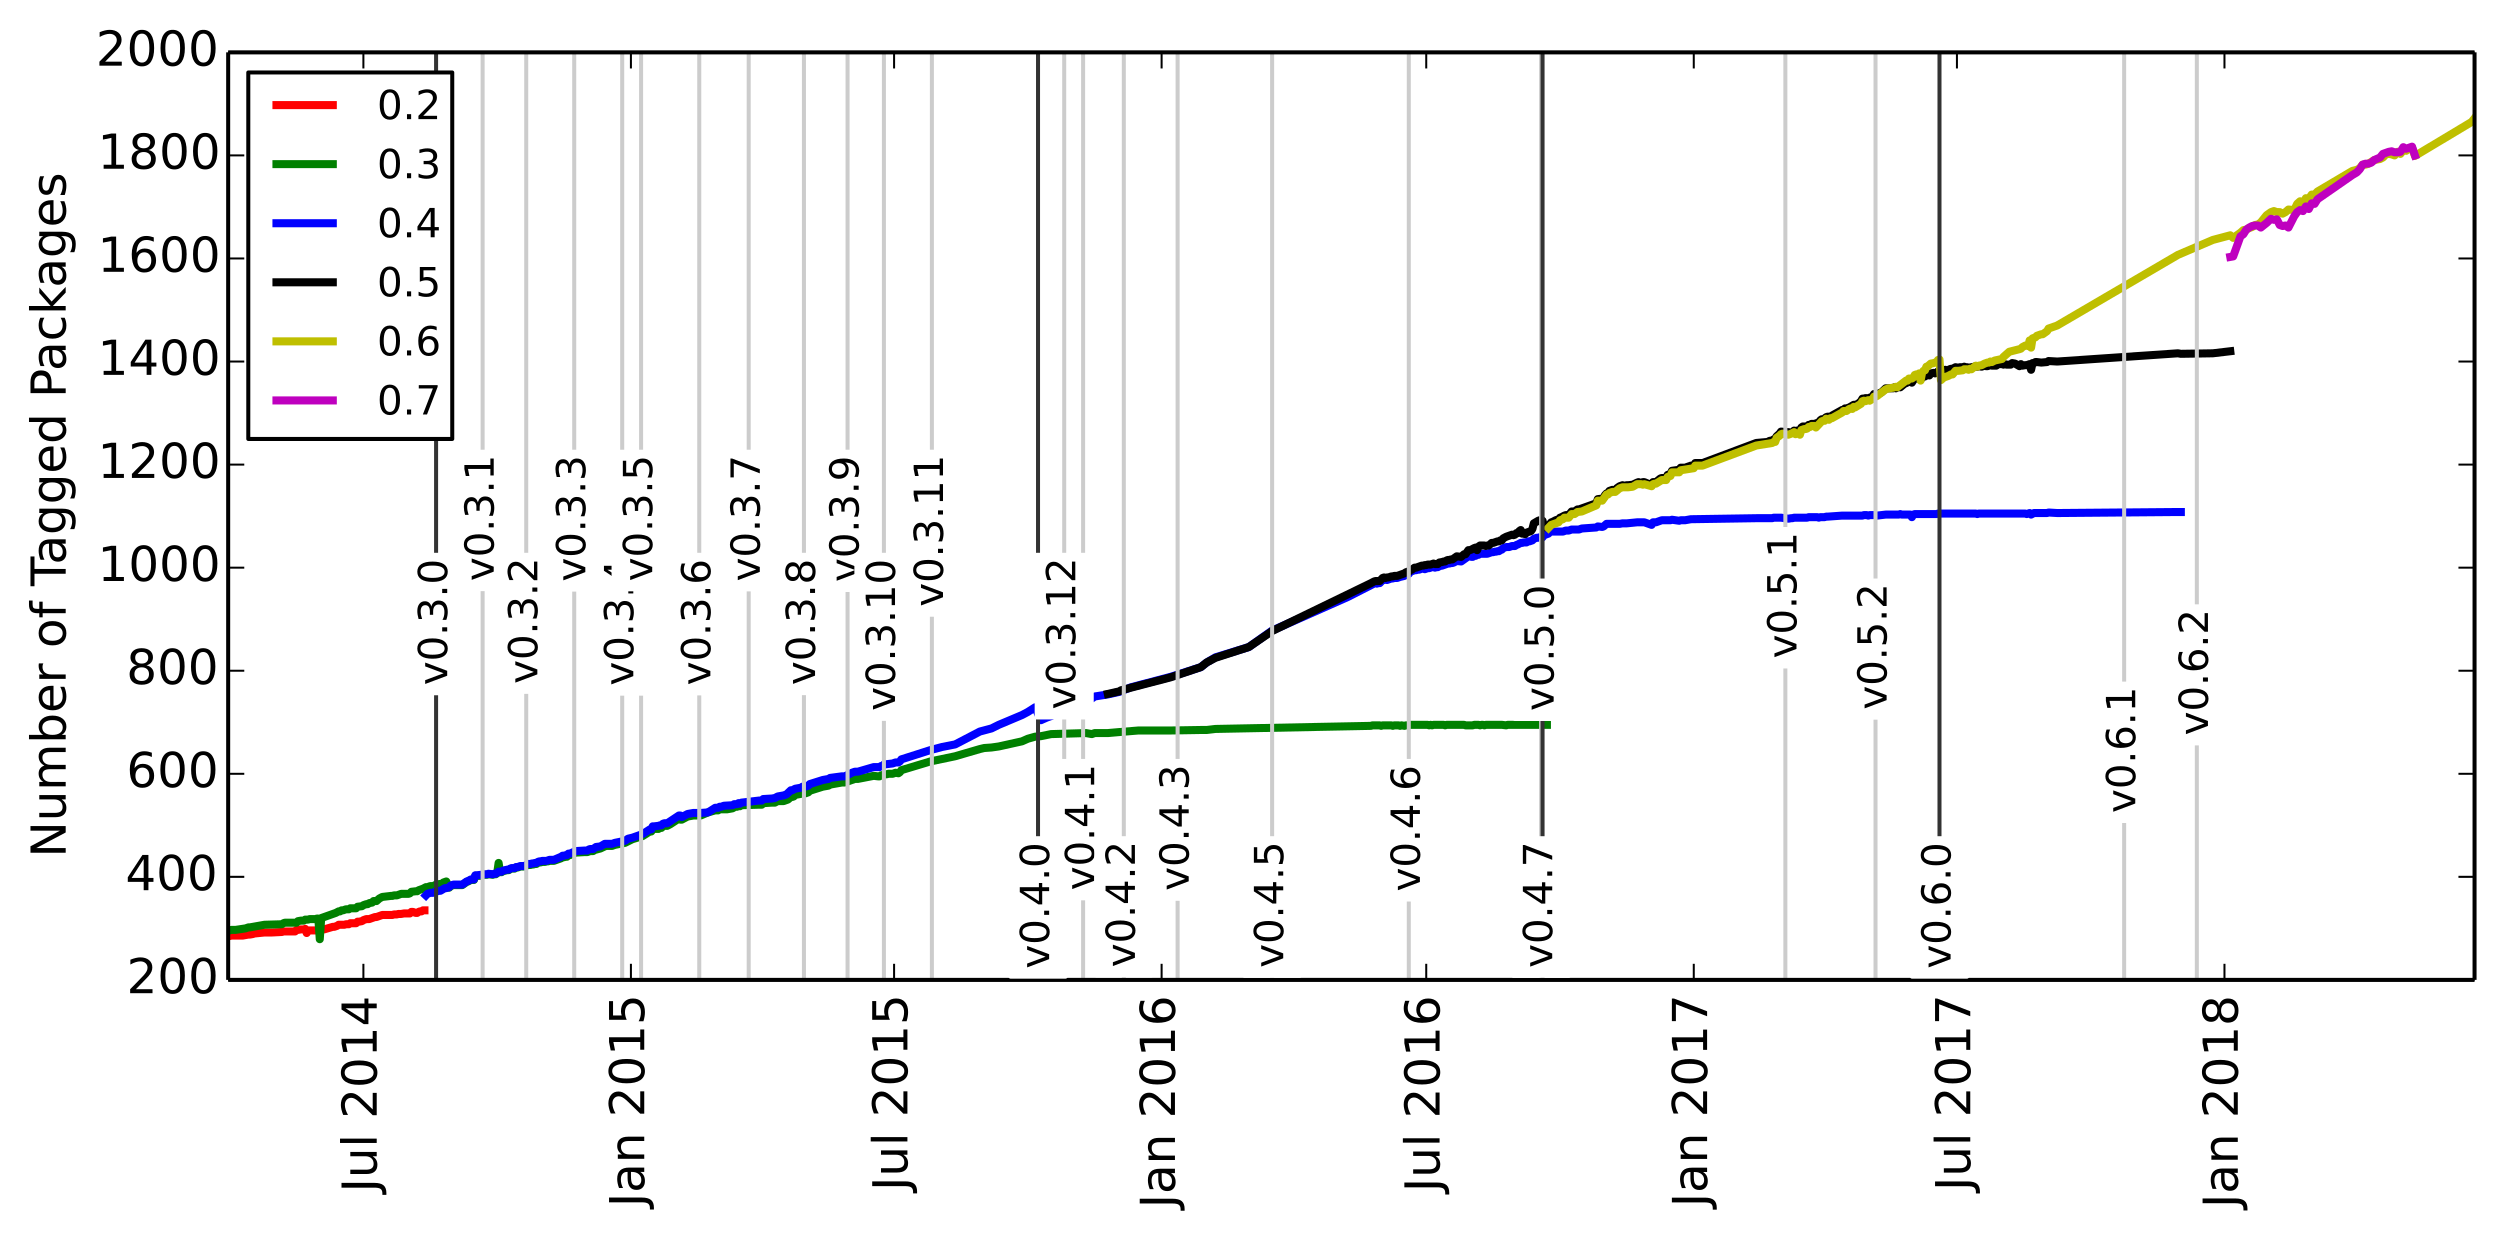 <?xml version="1.0" encoding="utf-8" standalone="no"?>
<!DOCTYPE svg PUBLIC "-//W3C//DTD SVG 1.1//EN"
  "http://www.w3.org/Graphics/SVG/1.1/DTD/svg11.dtd">
<!-- Created with matplotlib (http://matplotlib.org/) -->
<svg height="307pt" version="1.1" viewBox="0 0 621 307" width="621pt" xmlns="http://www.w3.org/2000/svg" xmlns:xlink="http://www.w3.org/1999/xlink">
 <defs>
  <style type="text/css">
*{stroke-linecap:butt;stroke-linejoin:round;}
  </style>
 </defs>
 <g id="figure_1">
  <g id="patch_1">
   <path d="
M0 307.324
L621.877 307.324
L621.877 0
L0 0
z
" style="fill:#ffffff;"/>
  </g>
  <g id="axes_1">
   <g id="patch_2">
    <path d="
M56.678 243.407
L614.678 243.407
L614.678 13.007
L56.678 13.007
z
" style="fill:#ffffff;"/>
   </g>
   <g id="line2d_1">
    <path clip-path="url(#pe067ca5dee)" d="
M105.435 226.127
L105.074 226.127
L104.712 226.383
L104.351 226.383
L103.99 226.511
L103.629 226.767
L103.268 226.767
L102.545 226.511
L102.184 226.511
L101.823 226.895
L101.462 226.895
L100.74 226.895
L100.378 226.895
L99.656 227.023
L99.295 227.023
L98.934 227.023
L98.573 227.151
L98.212 227.151
L97.85 227.151
L97.489 227.279
L97.128 227.279
L96.044 227.279
L95.683 227.279
L95.322 227.279
L94.961 227.279
L94.239 227.535
L93.516 227.791
L93.155 227.791
L92.794 227.919
L92.433 228.047
L91.71 228.303
L91.349 228.303
L90.988 228.303
L90.627 228.431
L90.266 228.559
L89.905 228.815
L89.182 228.943
L88.821 228.943
L88.46 229.327
L88.099 229.327
L87.738 229.327
L87.376 229.327
L87.015 229.327
L86.654 229.583
L85.932 229.583
L85.571 229.711
L85.21 229.711
L84.848 229.711
L84.487 229.711
L84.126 229.711
L83.765 229.967
L83.404 230.095
L83.043 230.223
L82.681 230.223
L80.514 230.863
L80.153 230.863
L79.792 230.991
L79.431 230.991
L79.07 231.119
L78.709 231.119
L78.347 231.119
L77.986 231.119
L77.625 231.119
L77.264 231.119
L76.903 231.119
L76.542 231.119
L76.18 231.759
L75.819 230.735
L75.458 230.863
L75.097 230.863
L74.736 230.863
L74.013 230.991
L73.652 230.991
L73.291 231.375
L72.93 231.375
L72.569 231.375
L72.208 231.375
L71.846 231.375
L71.485 231.375
L71.124 231.375
L70.763 231.375
L70.402 231.375
L70.041 231.503
L67.513 231.631
L66.79 231.631
L65.707 231.631
L63.178 231.887
L62.817 232.015
L62.095 232.143
L61.734 232.143
L61.011 232.271
L60.289 232.399
L59.928 232.399
L59.206 232.399
L58.844 232.399
L58.483 232.399
L58.122 232.399
L57.761 232.399
L57.4 232.399
L57.039 232.527
L56.678 232.527" style="fill:none;stroke:#ff0000;stroke-linecap:square;stroke-width:2;"/>
   </g>
   <g id="line2d_2">
    <path clip-path="url(#pe067ca5dee)" d="
M384.254 180.047
L374.503 180.047
L374.142 180.175
L373.058 180.047
L369.085 180.047
L368.724 180.175
L368.363 180.047
L368.002 180.047
L367.641 180.175
L367.279 180.047
L366.196 180.047
L365.835 180.175
L364.029 180.175
L363.668 180.047
L359.334 180.047
L358.973 180.175
L358.611 180.047
L356.083 180.047
L355.722 180.175
L355.361 180.047
L355 180.175
L354.639 180.047
L350.305 180.047
L349.944 180.175
L349.221 180.175
L348.86 180.303
L348.138 180.175
L347.777 180.303
L347.415 180.175
L346.332 180.175
L345.971 180.303
L345.61 180.175
L343.443 180.175
L343.081 180.303
L342.72 180.175
L340.914 180.175
L340.553 180.303
L301.909 181.071
L299.742 181.327
L298.297 181.327
L290.712 181.455
L282.767 181.455
L278.072 181.839
L275.182 182.095
L271.932 182.095
L271.21 182.351
L269.765 182.095
L261.097 182.351
L258.569 182.863
L257.124 182.991
L255.318 183.503
L253.874 184.143
L248.095 185.423
L246.289 185.679
L244.483 185.807
L243.4 186.063
L237.26 187.855
L231.12 189.135
L223.897 191.311
L223.536 191.823
L223.175 192.079
L222.452 191.951
L221.73 192.207
L220.646 192.207
L220.285 192.335
L219.563 192.335
L219.202 192.591
L218.841 192.591
L218.479 192.847
L218.118 192.847
L217.035 192.719
L213.062 193.487
L212.34 193.487
L209.811 194.383
L209.089 194.383
L206.2 194.895
L205.839 195.151
L204.394 195.407
L201.144 196.431
L200.782 196.815
L200.06 197.071
L199.338 197.071
L198.977 197.199
L197.532 197.455
L197.171 197.839
L196.81 197.967
L196.448 197.967
L195.726 198.607
L194.643 198.991
L193.198 198.991
L192.476 199.375
L191.753 199.375
L189.586 199.503
L189.225 199.887
L188.503 199.887
L184.169 200.015
L183.808 200.271
L183.446 200.143
L183.085 200.399
L182.724 200.399
L182.363 200.527
L182.002 200.783
L180.557 201.039
L178.751 201.039
L178.39 201.295
L177.668 201.295
L175.862 201.807
L174.056 202.575
L172.25 202.575
L170.806 202.831
L169.361 203.599
L169 203.599
L168.639 203.343
L166.472 204.751
L165.749 205.135
L165.027 205.135
L164.666 205.263
L164.305 205.647
L163.944 205.647
L163.582 205.903
L162.138 205.903
L161.777 206.543
L161.415 206.543
L159.61 207.695
L157.081 208.463
L155.276 209.359
L152.747 209.871
L152.025 210.127
L150.58 210.127
L150.219 210.255
L149.136 210.767
L147.691 211.151
L147.33 211.407
L146.608 211.407
L145.885 211.663
L145.163 211.663
L142.996 211.791
L141.551 212.431
L141.19 212.431
L140.829 212.815
L140.468 212.815
L140.107 212.943
L139.745 212.943
L139.384 213.199
L137.578 213.839
L136.495 213.839
L136.134 213.967
L135.773 213.967
L135.411 214.095
L134.689 214.095
L134.328 214.223
L133.967 214.223
L133.606 214.351
L133.244 214.607
L132.883 214.607
L132.522 214.735
L132.161 214.735
L131.8 214.863
L131.078 214.863
L130.355 215.247
L129.272 215.247
L128.549 215.503
L128.188 215.503
L127.827 215.759
L127.105 215.759
L126.744 215.887
L126.382 216.143
L126.021 216.143
L124.938 216.399
L124.577 216.655
L124.215 216.655
L123.854 214.351
L123.493 216.911
L123.132 217.167
L122.771 217.167
L122.41 217.295
L121.326 217.167
L120.965 217.295
L120.243 217.295
L119.52 217.551
L118.076 217.551
L117.714 218.575
L116.992 218.575
L116.27 218.959
L115.909 219.087
L114.825 219.855
L112.658 219.855
L111.936 220.111
L111.575 220.495
L110.852 218.959
L110.13 219.215
L109.769 219.599
L109.046 219.599
L108.685 219.727
L108.324 219.727
L107.602 220.111
L106.879 220.111
L106.157 220.367
L105.796 220.367
L105.074 220.751
L103.99 221.135
L103.629 221.391
L103.268 221.391
L102.184 221.519
L101.823 221.903
L101.462 222.031
L99.656 222.031
L98.573 222.415
L97.85 222.415
L97.489 222.543
L97.128 222.543
L94.961 222.799
L94.239 223.183
L93.516 223.823
L92.794 223.823
L92.433 224.207
L91.71 224.335
L91.349 224.591
L90.988 224.591
L90.266 224.847
L89.905 225.103
L88.821 225.231
L88.46 225.615
L87.015 225.615
L86.654 225.871
L85.932 225.871
L85.21 226.127
L84.848 226.127
L84.487 226.383
L84.126 226.383
L83.404 226.767
L79.792 228.047
L79.431 233.295
L79.07 228.175
L78.709 228.175
L78.347 228.303
L76.903 228.303
L76.542 228.431
L75.819 228.431
L75.458 228.687
L74.736 228.687
L74.013 228.815
L73.652 229.199
L70.763 229.199
L70.402 229.327
L70.041 229.583
L65.707 229.711
L62.095 230.351
L61.734 230.351
L61.011 230.607
L58.483 230.991
L57.4 230.991
L57.039 231.119
L56.678 231.119
L56.678 231.119" style="fill:none;stroke:#008000;stroke-linecap:square;stroke-width:2;"/>
   </g>
   <g id="line2d_3">
    <path clip-path="url(#pe067ca5dee)" d="
M541.722 127.183
L541 127.183
L511.023 127.439
L508.856 127.311
L508.495 127.439
L505.244 127.439
L504.522 127.823
L504.161 127.439
L503.439 127.695
L503.078 127.567
L491.52 127.567
L491.159 127.695
L490.798 127.567
L481.408 127.567
L481.046 127.695
L475.629 127.695
L475.268 127.823
L474.907 128.463
L474.545 127.823
L472.378 127.823
L472.017 127.695
L471.656 127.823
L468.406 127.823
L466.239 128.079
L465.878 127.951
L464.433 127.951
L464.072 128.079
L463.711 127.951
L462.988 127.951
L462.627 128.079
L457.571 128.079
L453.959 128.335
L453.598 128.335
L453.237 128.463
L452.153 128.463
L451.792 128.591
L451.431 128.463
L449.264 128.463
L448.903 128.591
L445.652 128.591
L445.291 128.719
L444.93 128.719
L444.208 128.847
L442.402 128.591
L440.596 128.591
L440.235 128.719
L436.262 128.719
L420.01 128.975
L418.565 129.231
L417.481 129.231
L417.12 129.359
L415.314 129.103
L414.953 129.231
L412.786 129.231
L411.342 129.743
L410.619 129.743
L410.258 130.383
L408.452 129.743
L406.646 129.743
L404.118 129.999
L403.035 129.999
L402.312 130.127
L399.062 130.127
L398.34 130.767
L397.978 130.895
L396.895 130.767
L396.534 131.023
L392.922 131.279
L392.2 131.535
L390.394 131.535
L389.672 131.791
L388.949 131.791
L388.227 132.047
L385.338 132.047
L384.977 132.175
L384.615 132.559
L383.532 132.943
L383.171 133.455
L382.448 133.455
L382.087 133.583
L381.726 133.583
L381.004 133.839
L380.643 134.223
L379.92 134.479
L379.559 134.479
L379.198 134.735
L378.476 134.735
L378.114 134.863
L377.753 134.863
L377.031 135.247
L376.67 135.375
L376.309 135.631
L375.586 135.631
L374.864 135.887
L374.142 135.887
L373.419 136.143
L373.058 136.527
L372.697 136.655
L372.336 136.911
L371.975 136.911
L371.613 137.039
L371.252 137.039
L370.891 137.167
L370.53 137.167
L369.446 137.551
L367.641 137.551
L367.279 137.807
L366.918 137.807
L366.557 138.063
L366.196 138.063
L365.835 138.319
L365.474 138.319
L365.112 138.191
L364.751 138.191
L362.945 139.471
L361.862 139.343
L361.14 139.727
L360.778 139.855
L360.417 139.855
L360.056 139.983
L359.695 139.983
L358.25 140.495
L357.528 140.623
L357.167 140.879
L356.806 140.879
L356.444 141.007
L356.083 140.879
L355.722 140.879
L355 141.135
L354.639 141.135
L353.916 141.391
L353.555 141.263
L353.194 141.263
L352.472 141.519
L352.111 141.519
L351.749 141.647
L351.388 141.647
L350.305 142.031
L349.944 142.543
L349.582 142.543
L349.221 142.671
L348.86 143.055
L347.777 143.311
L347.054 143.567
L346.332 143.567
L345.971 143.695
L345.61 143.695
L344.526 144.079
L344.165 143.951
L343.804 144.079
L343.443 144.079
L342.72 144.847
L342.359 144.847
L341.998 144.975
L341.637 144.847
L341.276 144.975
L340.553 145.359
L334.775 148.303
L315.994 156.623
L310.215 160.719
L301.909 163.279
L299.742 164.559
L298.297 165.711
L290.712 168.143
L280.961 170.703
L278.072 171.855
L275.182 172.495
L271.932 173.007
L271.21 173.519
L269.765 173.647
L265.431 175.055
L261.097 177.871
L260.013 178.255
L258.569 178.895
L257.124 175.695
L255.318 176.847
L253.874 177.615
L248.095 180.047
L246.289 180.943
L243.4 181.711
L237.26 184.911
L234.01 185.551
L231.12 186.319
L223.897 188.623
L223.536 189.135
L223.175 189.391
L222.452 189.391
L221.73 189.647
L219.563 189.903
L219.202 190.287
L218.841 190.287
L218.479 190.543
L217.035 190.543
L213.062 191.695
L212.34 191.695
L211.617 191.951
L210.895 192.335
L209.811 192.847
L209.089 192.847
L206.2 193.231
L205.839 193.487
L204.394 193.743
L201.144 194.767
L200.782 195.151
L200.06 195.407
L199.338 195.407
L198.977 195.663
L197.532 195.919
L196.81 196.303
L196.448 196.303
L195.365 197.327
L194.643 197.583
L193.198 197.839
L192.476 198.223
L191.753 198.351
L189.586 198.479
L189.225 198.863
L188.503 198.863
L184.169 199.375
L183.808 199.631
L183.446 199.503
L183.085 199.759
L182.363 199.759
L182.002 200.015
L179.835 200.143
L179.112 200.399
L178.751 200.399
L178.39 200.655
L177.668 200.655
L175.862 201.807
L174.056 201.935
L172.25 201.935
L170.806 202.191
L169.361 202.959
L169 202.575
L168.639 202.575
L165.749 204.495
L165.027 204.495
L164.666 204.623
L164.305 205.007
L163.944 205.007
L163.582 205.135
L162.499 205.263
L162.138 205.263
L161.777 206.031
L161.415 206.031
L159.61 207.183
L157.081 208.079
L155.998 208.335
L155.276 208.847
L152.747 209.359
L152.025 209.615
L150.219 209.615
L149.136 210.255
L148.052 210.383
L147.33 210.895
L146.608 210.895
L146.246 211.023
L145.885 211.279
L145.163 211.279
L142.996 211.407
L141.551 212.047
L141.19 212.047
L140.829 212.431
L140.468 212.431
L140.107 212.559
L139.745 212.559
L139.384 212.815
L137.578 213.583
L136.495 213.583
L135.773 213.839
L134.689 213.839
L134.328 213.967
L133.967 213.967
L133.606 214.095
L133.244 214.351
L132.883 214.351
L132.522 214.479
L132.161 214.479
L131.8 214.607
L131.078 214.607
L130.355 215.119
L129.272 215.119
L128.549 215.375
L128.188 215.375
L127.827 215.631
L127.105 215.631
L126.744 215.759
L126.382 216.015
L126.021 216.015
L124.938 216.271
L124.577 216.527
L123.854 216.527
L123.132 217.039
L122.771 217.039
L122.41 217.167
L121.326 217.039
L120.965 217.167
L120.243 217.167
L119.881 217.295
L119.52 217.295
L118.437 217.423
L118.076 217.423
L117.714 218.447
L116.992 218.447
L116.27 218.831
L115.909 218.959
L114.825 219.727
L112.658 219.727
L111.936 219.983
L111.575 220.367
L110.852 220.623
L110.491 220.623
L109.408 221.263
L109.046 221.263
L108.685 221.391
L108.324 221.391
L107.602 221.775
L106.879 221.775
L106.157 222.031
L105.796 222.415
L105.796 222.415" style="fill:none;stroke:#0000ff;stroke-linecap:square;stroke-width:2;"/>
   </g>
   <g id="line2d_4">
    <path clip-path="url(#pe067ca5dee)" d="
M554.002 87.247
L549.668 87.759
L541.722 87.887
L541 87.759
L511.023 89.807
L508.856 89.679
L508.495 89.935
L507.05 90.063
L505.967 89.935
L505.606 89.935
L505.244 90.191
L504.883 90.191
L504.522 91.855
L504.161 90.447
L503.439 90.703
L503.078 90.703
L502.355 90.831
L501.994 90.447
L501.633 90.959
L500.549 90.319
L499.827 90.191
L499.466 90.575
L498.382 90.575
L498.021 90.447
L497.66 90.575
L497.299 90.447
L496.577 90.447
L496.215 90.575
L495.854 90.831
L494.771 90.831
L494.41 90.703
L493.687 90.959
L493.326 90.959
L492.965 90.831
L492.243 91.087
L491.52 90.959
L491.159 91.087
L490.798 90.959
L490.437 91.087
L488.992 91.343
L488.631 91.215
L488.27 91.215
L487.909 91.087
L487.547 91.215
L486.825 91.215
L486.464 91.343
L485.742 91.215
L485.019 91.599
L484.658 91.599
L484.297 91.727
L483.575 92.111
L483.213 91.855
L482.13 92.239
L481.769 92.111
L481.408 92.239
L481.046 92.623
L480.685 92.751
L480.324 92.623
L479.602 92.751
L479.241 93.263
L478.879 93.135
L478.518 93.263
L478.157 93.519
L477.796 93.519
L477.435 93.903
L477.074 93.647
L476.712 93.647
L476.351 94.031
L475.99 93.903
L475.629 93.903
L474.907 95.055
L474.545 94.799
L474.184 94.799
L473.462 95.183
L473.101 95.311
L472.017 96.207
L471.656 96.079
L471.295 96.207
L470.934 96.463
L470.573 96.207
L470.211 96.463
L468.406 96.463
L467.322 97.487
L465.878 97.999
L465.516 97.871
L464.794 98.895
L464.433 98.767
L464.072 99.023
L463.711 98.895
L463.349 98.895
L462.988 99.023
L462.627 99.023
L462.266 99.663
L461.544 100.303
L460.821 100.559
L460.46 100.559
L459.377 101.199
L458.654 101.455
L458.293 101.455
L457.932 101.839
L457.571 101.839
L455.043 103.247
L454.681 103.631
L454.32 103.503
L453.959 103.503
L453.598 103.631
L452.876 104.271
L452.514 104.143
L452.153 104.399
L451.792 105.039
L451.431 105.039
L450.709 105.295
L449.986 105.295
L449.625 105.551
L449.264 105.551
L448.542 106.191
L448.18 105.935
L447.819 105.935
L447.458 106.191
L447.097 106.959
L446.736 107.087
L446.375 106.959
L446.013 107.087
L445.652 106.959
L445.291 107.343
L444.93 107.471
L444.208 107.343
L442.402 107.215
L442.041 107.727
L441.318 108.367
L440.957 109.007
L440.596 109.135
L440.235 109.391
L439.512 109.519
L439.151 109.775
L436.262 110.031
L422.899 115.023
L421.093 115.023
L420.732 115.663
L420.01 115.663
L418.565 116.175
L417.481 116.175
L417.12 116.687
L415.314 116.943
L414.953 117.711
L414.231 117.967
L413.87 118.735
L412.786 118.735
L412.425 118.863
L411.342 119.759
L410.619 119.759
L410.258 120.527
L408.452 119.759
L408.091 119.759
L407.73 119.887
L407.369 119.887
L407.008 119.759
L406.646 119.887
L405.563 120.399
L404.479 120.527
L404.118 120.527
L403.396 120.655
L403.035 120.527
L402.312 120.783
L401.59 121.295
L401.229 121.935
L400.507 121.679
L399.784 121.935
L399.423 122.447
L399.062 122.575
L398.701 122.959
L398.34 123.599
L397.978 123.855
L396.895 123.983
L396.534 125.007
L392.2 126.543
L391.839 126.543
L391.116 127.055
L390.394 127.055
L389.672 127.951
L388.949 127.951
L388.588 128.079
L387.866 128.463
L387.505 128.591
L387.144 129.103
L386.782 129.103
L386.421 129.231
L385.699 129.615
L385.338 129.743
L384.615 130.639
L384.254 130.639
L383.532 131.023
L383.171 129.359
L382.448 129.231
L382.087 129.359
L381.004 129.999
L380.643 131.407
L380.281 131.919
L379.198 132.303
L378.837 132.687
L378.476 132.559
L378.114 132.559
L377.753 131.663
L377.392 131.919
L377.031 132.431
L376.67 132.431
L376.309 132.815
L375.947 132.943
L375.586 132.815
L374.142 133.327
L373.419 133.711
L373.058 134.223
L372.697 134.223
L372.336 134.479
L371.975 134.479
L370.891 134.863
L370.53 134.863
L369.808 135.503
L369.446 135.503
L369.085 135.631
L368.724 135.503
L367.641 135.503
L367.279 135.759
L366.918 136.655
L366.557 136.015
L366.196 136.143
L365.474 136.527
L365.112 136.655
L364.751 136.655
L364.029 137.679
L363.668 137.679
L362.945 138.319
L361.862 138.191
L360.778 138.959
L360.417 138.959
L360.056 139.087
L359.695 139.087
L359.334 139.215
L358.973 139.471
L358.611 139.471
L358.25 139.599
L357.528 139.727
L357.167 140.111
L356.444 140.111
L356.083 139.983
L355.361 140.239
L354.639 140.239
L354.277 140.367
L353.916 140.367
L353.555 140.495
L353.194 140.495
L351.749 141.007
L351.388 141.007
L350.666 141.519
L350.305 141.519
L349.944 142.031
L349.582 142.031
L349.221 142.159
L348.86 142.415
L347.054 143.055
L346.332 143.055
L345.971 143.183
L345.61 143.183
L344.887 143.439
L344.526 143.439
L344.165 143.567
L343.804 143.439
L343.443 143.567
L342.72 144.335
L341.637 144.335
L341.276 144.463
L340.553 144.847
L315.994 156.751
L310.215 160.719
L301.909 163.407
L299.742 164.559
L298.297 165.711
L290.712 168.271
L278.433 171.471
L278.072 171.727
L275.182 172.367
L275.182 172.367" style="fill:none;stroke:#000000;stroke-linecap:square;stroke-width:2;"/>
   </g>
   <g id="line2d_5">
    <path clip-path="url(#pe067ca5dee)" d="
M614.677 29.391
L613.955 30.287
L599.87 38.735
L599.147 36.687
L598.425 36.815
L597.703 37.455
L596.98 37.327
L596.258 38.223
L595.536 37.711
L594.813 38.607
L594.091 38.351
L593.369 38.223
L592.646 38.351
L591.924 39.119
L591.202 39.503
L589.757 39.759
L588.312 40.655
L587.59 40.911
L586.868 40.911
L586.145 41.807
L585.423 42.191
L584.34 42.447
L575.672 47.567
L574.949 48.335
L574.227 48.335
L573.505 49.359
L572.782 49.231
L572.06 50.511
L571.338 49.999
L570.615 50.639
L569.893 52.175
L568.448 52.047
L567.726 52.687
L567.004 53.071
L566.281 52.687
L565.559 52.687
L564.837 52.431
L564.114 52.687
L563.031 53.455
L561.586 55.247
L560.864 55.759
L560.142 55.887
L559.419 56.399
L558.697 56.655
L557.975 57.039
L557.252 57.167
L556.53 57.807
L554.724 59.087
L554.002 58.447
L549.668 59.599
L541 63.311
L511.023 80.847
L508.856 81.615
L508.495 82.255
L507.411 83.023
L507.05 83.023
L505.967 83.407
L505.606 83.791
L504.883 84.047
L504.522 86.351
L504.161 84.559
L503.8 85.967
L503.439 85.839
L503.078 85.839
L502.355 86.223
L501.994 86.607
L501.633 86.735
L499.105 87.375
L497.66 88.655
L497.299 89.167
L495.493 89.551
L494.771 89.935
L494.41 89.807
L494.048 90.063
L493.687 90.063
L492.965 90.319
L492.243 90.703
L491.52 90.831
L491.159 91.087
L490.798 90.831
L489.714 91.727
L489.353 91.599
L488.992 91.855
L488.631 91.727
L487.909 91.727
L487.547 91.983
L486.464 92.111
L485.742 92.111
L485.019 93.007
L484.658 93.007
L483.936 93.391
L482.852 93.775
L482.13 94.415
L481.769 89.295
L481.408 89.423
L481.046 89.935
L480.324 90.191
L479.602 90.319
L478.879 90.959
L478.518 91.087
L478.157 91.983
L477.796 92.111
L477.435 92.623
L477.074 94.543
L476.712 92.751
L476.351 93.135
L475.99 93.007
L475.629 93.135
L475.268 93.775
L474.907 94.031
L474.184 94.031
L473.823 94.543
L473.462 94.543
L471.295 96.207
L470.934 96.079
L470.211 96.335
L469.85 96.335
L469.489 96.463
L469.128 96.463
L468.406 96.719
L466.239 98.383
L465.878 98.511
L465.516 98.511
L465.155 99.151
L464.794 99.279
L464.433 99.535
L464.072 99.407
L463.349 99.663
L462.988 99.535
L462.627 99.663
L462.266 100.303
L460.821 101.199
L460.46 101.071
L460.099 101.583
L459.738 101.455
L459.377 101.583
L458.654 102.095
L457.932 102.095
L457.571 102.479
L455.043 103.887
L454.681 103.887
L454.32 104.271
L453.598 104.015
L453.237 104.527
L452.876 104.527
L452.514 104.655
L451.07 106.191
L450.709 105.807
L449.986 105.807
L449.625 106.063
L449.264 106.063
L448.903 106.447
L448.542 106.575
L448.18 106.575
L447.458 106.831
L447.097 107.983
L446.736 107.599
L446.013 107.855
L445.652 107.343
L444.93 107.727
L444.208 107.983
L442.763 107.727
L442.402 107.855
L442.041 108.239
L441.318 108.751
L440.957 109.775
L440.596 109.775
L440.235 110.031
L436.262 110.671
L422.899 115.663
L421.093 115.663
L420.732 116.303
L417.481 116.815
L417.12 117.327
L415.314 117.327
L414.953 118.223
L414.231 118.479
L413.87 119.247
L412.786 119.247
L411.342 120.143
L410.98 120.143
L410.619 120.271
L410.258 120.783
L408.452 120.271
L408.091 120.399
L407.73 120.271
L406.646 120.271
L405.563 120.911
L404.479 121.039
L403.035 121.039
L402.312 121.295
L401.229 122.191
L400.507 122.191
L399.784 122.447
L399.423 122.831
L399.062 122.831
L397.978 124.367
L396.895 124.367
L396.534 125.519
L392.922 127.055
L391.839 127.183
L391.116 127.695
L390.394 127.695
L389.672 128.591
L388.588 128.591
L388.227 128.975
L387.505 129.231
L387.144 129.743
L385.338 130.383
L384.615 131.151
L384.615 131.151" style="fill:none;stroke:#bfbf00;stroke-linecap:square;stroke-width:2;"/>
   </g>
   <g id="line2d_6">
    <path clip-path="url(#pe067ca5dee)" d="
M599.87 38.607
L599.147 36.431
L598.425 36.687
L597.703 36.943
L596.98 36.559
L596.258 37.711
L595.536 37.839
L594.813 37.839
L594.091 37.583
L593.369 37.711
L592.646 37.967
L591.924 38.223
L591.202 39.119
L589.757 39.759
L589.035 40.399
L588.312 40.655
L587.59 40.655
L586.868 40.911
L586.145 42.063
L585.423 42.831
L584.34 43.471
L575.672 49.487
L574.949 50.639
L574.227 50.511
L573.505 51.919
L572.782 51.279
L572.06 52.431
L571.338 52.175
L570.615 52.687
L569.893 53.711
L568.448 56.527
L567.726 56.015
L567.004 56.143
L566.281 55.887
L565.559 54.479
L564.837 54.607
L564.114 54.351
L563.031 55.375
L561.586 56.527
L560.864 56.015
L560.142 56.015
L559.419 56.143
L558.697 56.527
L557.975 57.039
L557.252 58.191
L556.53 58.703
L554.724 63.695
L554.002 63.823" style="fill:none;stroke:#bf00bf;stroke-linecap:square;stroke-width:2;"/>
   </g>
   <g id="line2d_7">
    <path clip-path="url(#pe067ca5dee)" d="
M108.324 243.407
L108.324 13.007" style="fill:none;stroke:#333333;stroke-linecap:square;"/>
   </g>
   <g id="line2d_8">
    <path clip-path="url(#pe067ca5dee)" d="
M119.881 243.407
L119.881 13.007" style="fill:none;stroke:#cccccc;stroke-linecap:square;"/>
   </g>
   <g id="line2d_9">
    <path clip-path="url(#pe067ca5dee)" d="
M130.716 243.407
L130.716 13.007" style="fill:none;stroke:#cccccc;stroke-linecap:square;"/>
   </g>
   <g id="line2d_10">
    <path clip-path="url(#pe067ca5dee)" d="
M142.635 243.407
L142.635 13.007" style="fill:none;stroke:#cccccc;stroke-linecap:square;"/>
   </g>
   <g id="line2d_11">
    <path clip-path="url(#pe067ca5dee)" d="
M154.553 243.407
L154.553 13.007" style="fill:none;stroke:#cccccc;stroke-linecap:square;"/>
   </g>
   <g id="line2d_12">
    <path clip-path="url(#pe067ca5dee)" d="
M159.248 243.407
L159.248 13.007" style="fill:none;stroke:#cccccc;stroke-linecap:square;"/>
   </g>
   <g id="line2d_13">
    <path clip-path="url(#pe067ca5dee)" d="
M173.695 243.407
L173.695 13.007" style="fill:none;stroke:#cccccc;stroke-linecap:square;"/>
   </g>
   <g id="line2d_14">
    <path clip-path="url(#pe067ca5dee)" d="
M185.975 243.407
L185.975 13.007" style="fill:none;stroke:#cccccc;stroke-linecap:square;"/>
   </g>
   <g id="line2d_15">
    <path clip-path="url(#pe067ca5dee)" d="
M199.699 243.407
L199.699 13.007" style="fill:none;stroke:#cccccc;stroke-linecap:square;"/>
   </g>
   <g id="line2d_16">
    <path clip-path="url(#pe067ca5dee)" d="
M210.534 243.407
L210.534 13.007" style="fill:none;stroke:#cccccc;stroke-linecap:square;"/>
   </g>
   <g id="line2d_17">
    <path clip-path="url(#pe067ca5dee)" d="
M219.563 243.407
L219.563 13.007" style="fill:none;stroke:#cccccc;stroke-linecap:square;"/>
   </g>
   <g id="line2d_18">
    <path clip-path="url(#pe067ca5dee)" d="
M231.481 243.407
L231.481 13.007" style="fill:none;stroke:#cccccc;stroke-linecap:square;"/>
   </g>
   <g id="line2d_19">
    <path clip-path="url(#pe067ca5dee)" d="
M264.347 243.407
L264.347 13.007" style="fill:none;stroke:#cccccc;stroke-linecap:square;"/>
   </g>
   <g id="line2d_20">
    <path clip-path="url(#pe067ca5dee)" d="
M257.846 243.407
L257.846 13.007" style="fill:none;stroke:#333333;stroke-linecap:square;"/>
   </g>
   <g id="line2d_21">
    <path clip-path="url(#pe067ca5dee)" d="
M269.043 243.407
L269.043 13.007" style="fill:none;stroke:#cccccc;stroke-linecap:square;"/>
   </g>
   <g id="line2d_22">
    <path clip-path="url(#pe067ca5dee)" d="
M279.155 243.407
L279.155 13.007" style="fill:none;stroke:#cccccc;stroke-linecap:square;"/>
   </g>
   <g id="line2d_23">
    <path clip-path="url(#pe067ca5dee)" d="
M292.518 243.407
L292.518 13.007" style="fill:none;stroke:#cccccc;stroke-linecap:square;"/>
   </g>
   <g id="line2d_24">
    <path clip-path="url(#pe067ca5dee)" d="
M315.994 243.407
L315.994 13.007" style="fill:none;stroke:#cccccc;stroke-linecap:square;"/>
   </g>
   <g id="line2d_25">
    <path clip-path="url(#pe067ca5dee)" d="
M349.944 243.407
L349.944 13.007" style="fill:none;stroke:#cccccc;stroke-linecap:square;"/>
   </g>
   <g id="line2d_26">
    <path clip-path="url(#pe067ca5dee)" d="
M382.81 243.407
L382.81 13.007" style="fill:none;stroke:#cccccc;stroke-linecap:square;"/>
   </g>
   <g id="line2d_27">
    <path clip-path="url(#pe067ca5dee)" d="
M383.171 243.407
L383.171 13.007" style="fill:none;stroke:#333333;stroke-linecap:square;"/>
   </g>
   <g id="line2d_28">
    <path clip-path="url(#pe067ca5dee)" d="
M443.485 243.407
L443.485 13.007" style="fill:none;stroke:#cccccc;stroke-linecap:square;"/>
   </g>
   <g id="line2d_29">
    <path clip-path="url(#pe067ca5dee)" d="
M465.878 243.407
L465.878 13.007" style="fill:none;stroke:#cccccc;stroke-linecap:square;"/>
   </g>
   <g id="line2d_30">
    <path clip-path="url(#pe067ca5dee)" d="
M481.769 243.407
L481.769 13.007" style="fill:none;stroke:#333333;stroke-linecap:square;"/>
   </g>
   <g id="line2d_31">
    <path clip-path="url(#pe067ca5dee)" d="
M527.637 243.407
L527.637 13.007" style="fill:none;stroke:#cccccc;stroke-linecap:square;"/>
   </g>
   <g id="line2d_32">
    <path clip-path="url(#pe067ca5dee)" d="
M545.695 243.407
L545.695 13.007" style="fill:none;stroke:#cccccc;stroke-linecap:square;"/>
   </g>
   <g id="matplotlib.axis_1">
    <g id="xtick_1">
     <g id="line2d_33">
      <defs>
       <path d="
M0 0
L0 -4" id="m93b0483c22" style="stroke:#000000;stroke-width:0.5;"/>
      </defs>
      <g>
       <use style="stroke:#000000;stroke-width:0.5;" x="90.266" xlink:href="#m93b0483c22" y="243.407"/>
      </g>
     </g>
     <g id="line2d_34">
      <defs>
       <path d="
M0 0
L0 4" id="m741efc42ff" style="stroke:#000000;stroke-width:0.5;"/>
      </defs>
      <g>
       <use style="stroke:#000000;stroke-width:0.5;" x="90.266" xlink:href="#m741efc42ff" y="13.007"/>
      </g>
     </g>
     <g id="text_1">
      <!-- Jul 2014 -->
      <defs>
       <path d="
M9.812 72.906
L19.672 72.906
L19.672 5.078
Q19.672 -8.109 14.672 -14.062
Q9.672 -20.016 -1.422 -20.016
L-5.172 -20.016
L-5.172 -11.719
L-2.094 -11.719
Q4.438 -11.719 7.125 -8.047
Q9.812 -4.391 9.812 5.078
z
" id="DejaVuSans-4a"/>
       <path d="
M9.422 75.984
L18.406 75.984
L18.406 0
L9.422 0
z
" id="DejaVuSans-6c"/>
       <path d="
M12.406 8.297
L28.516 8.297
L28.516 63.922
L10.984 60.406
L10.984 69.391
L28.422 72.906
L38.281 72.906
L38.281 8.297
L54.391 8.297
L54.391 0
L12.406 0
z
" id="DejaVuSans-31"/>
       <path d="
M31.781 66.406
Q24.172 66.406 20.328 58.906
Q16.5 51.422 16.5 36.375
Q16.5 21.391 20.328 13.891
Q24.172 6.391 31.781 6.391
Q39.453 6.391 43.281 13.891
Q47.125 21.391 47.125 36.375
Q47.125 51.422 43.281 58.906
Q39.453 66.406 31.781 66.406
M31.781 74.219
Q44.047 74.219 50.516 64.516
Q56.984 54.828 56.984 36.375
Q56.984 17.969 50.516 8.266
Q44.047 -1.422 31.781 -1.422
Q19.531 -1.422 13.062 8.266
Q6.594 17.969 6.594 36.375
Q6.594 54.828 13.062 64.516
Q19.531 74.219 31.781 74.219" id="DejaVuSans-30"/>
       <path id="DejaVuSans-20"/>
       <path d="
M19.188 8.297
L53.609 8.297
L53.609 0
L7.328 0
L7.328 8.297
Q12.938 14.109 22.625 23.891
Q32.328 33.688 34.812 36.531
Q39.547 41.844 41.422 45.531
Q43.312 49.219 43.312 52.781
Q43.312 58.594 39.234 62.25
Q35.156 65.922 28.609 65.922
Q23.969 65.922 18.812 64.312
Q13.672 62.703 7.812 59.422
L7.812 69.391
Q13.766 71.781 18.938 73
Q24.125 74.219 28.422 74.219
Q39.75 74.219 46.484 68.547
Q53.219 62.891 53.219 53.422
Q53.219 48.922 51.531 44.891
Q49.859 40.875 45.406 35.406
Q44.188 33.984 37.641 27.219
Q31.109 20.453 19.188 8.297" id="DejaVuSans-32"/>
       <path d="
M37.797 64.312
L12.891 25.391
L37.797 25.391
z

M35.203 72.906
L47.609 72.906
L47.609 25.391
L58.016 25.391
L58.016 17.188
L47.609 17.188
L47.609 0
L37.797 0
L37.797 17.188
L4.891 17.188
L4.891 26.703
z
" id="DejaVuSans-34"/>
       <path d="
M8.5 21.578
L8.5 54.688
L17.484 54.688
L17.484 21.922
Q17.484 14.156 20.5 10.266
Q23.531 6.391 29.594 6.391
Q36.859 6.391 41.078 11.031
Q45.312 15.672 45.312 23.688
L45.312 54.688
L54.297 54.688
L54.297 0
L45.312 0
L45.312 8.406
Q42.047 3.422 37.719 1
Q33.406 -1.422 27.688 -1.422
Q18.266 -1.422 13.375 4.438
Q8.5 10.297 8.5 21.578
M31.109 56
z
" id="DejaVuSans-75"/>
      </defs>
      <g transform="translate(93.577 296.187)rotate(-90.0)scale(0.12 -0.12)">
       <use xlink:href="#DejaVuSans-4a"/>
       <use x="29.492" xlink:href="#DejaVuSans-75"/>
       <use x="92.871" xlink:href="#DejaVuSans-6c"/>
       <use x="120.654" xlink:href="#DejaVuSans-20"/>
       <use x="152.441" xlink:href="#DejaVuSans-32"/>
       <use x="216.064" xlink:href="#DejaVuSans-30"/>
       <use x="279.688" xlink:href="#DejaVuSans-31"/>
       <use x="343.311" xlink:href="#DejaVuSans-34"/>
      </g>
     </g>
    </g>
    <g id="xtick_2">
     <g id="line2d_35">
      <g>
       <use style="stroke:#000000;stroke-width:0.5;" x="156.72" xlink:href="#m93b0483c22" y="243.407"/>
      </g>
     </g>
     <g id="line2d_36">
      <g>
       <use style="stroke:#000000;stroke-width:0.5;" x="156.72" xlink:href="#m741efc42ff" y="13.007"/>
      </g>
     </g>
     <g id="text_2">
      <!-- Jan 2015 -->
      <defs>
       <path d="
M54.891 33.016
L54.891 0
L45.906 0
L45.906 32.719
Q45.906 40.484 42.875 44.328
Q39.844 48.188 33.797 48.188
Q26.516 48.188 22.312 43.547
Q18.109 38.922 18.109 30.906
L18.109 0
L9.078 0
L9.078 54.688
L18.109 54.688
L18.109 46.188
Q21.344 51.125 25.703 53.562
Q30.078 56 35.797 56
Q45.219 56 50.047 50.172
Q54.891 44.344 54.891 33.016" id="DejaVuSans-6e"/>
       <path d="
M10.797 72.906
L49.516 72.906
L49.516 64.594
L19.828 64.594
L19.828 46.734
Q21.969 47.469 24.109 47.828
Q26.266 48.188 28.422 48.188
Q40.625 48.188 47.75 41.5
Q54.891 34.812 54.891 23.391
Q54.891 11.625 47.562 5.094
Q40.234 -1.422 26.906 -1.422
Q22.312 -1.422 17.547 -0.641
Q12.797 0.141 7.719 1.703
L7.719 11.625
Q12.109 9.234 16.797 8.062
Q21.484 6.891 26.703 6.891
Q35.156 6.891 40.078 11.328
Q45.016 15.766 45.016 23.391
Q45.016 31 40.078 35.438
Q35.156 39.891 26.703 39.891
Q22.75 39.891 18.812 39.016
Q14.891 38.141 10.797 36.281
z
" id="DejaVuSans-35"/>
       <path d="
M34.281 27.484
Q23.391 27.484 19.188 25
Q14.984 22.516 14.984 16.5
Q14.984 11.719 18.141 8.906
Q21.297 6.109 26.703 6.109
Q34.188 6.109 38.703 11.406
Q43.219 16.703 43.219 25.484
L43.219 27.484
z

M52.203 31.203
L52.203 0
L43.219 0
L43.219 8.297
Q40.141 3.328 35.547 0.953
Q30.953 -1.422 24.312 -1.422
Q15.922 -1.422 10.953 3.297
Q6 8.016 6 15.922
Q6 25.141 12.172 29.828
Q18.359 34.516 30.609 34.516
L43.219 34.516
L43.219 35.406
Q43.219 41.609 39.141 45
Q35.062 48.391 27.688 48.391
Q23 48.391 18.547 47.266
Q14.109 46.141 10.016 43.891
L10.016 52.203
Q14.938 54.109 19.578 55.047
Q24.219 56 28.609 56
Q40.484 56 46.344 49.844
Q52.203 43.703 52.203 31.203" id="DejaVuSans-61"/>
      </defs>
      <g transform="translate(160.031 299.832)rotate(-90.0)scale(0.12 -0.12)">
       <use xlink:href="#DejaVuSans-4a"/>
       <use x="29.492" xlink:href="#DejaVuSans-61"/>
       <use x="90.771" xlink:href="#DejaVuSans-6e"/>
       <use x="154.15" xlink:href="#DejaVuSans-20"/>
       <use x="185.938" xlink:href="#DejaVuSans-32"/>
       <use x="249.561" xlink:href="#DejaVuSans-30"/>
       <use x="313.184" xlink:href="#DejaVuSans-31"/>
       <use x="376.807" xlink:href="#DejaVuSans-35"/>
      </g>
     </g>
    </g>
    <g id="xtick_3">
     <g id="line2d_37">
      <g>
       <use style="stroke:#000000;stroke-width:0.5;" x="222.091" xlink:href="#m93b0483c22" y="243.407"/>
      </g>
     </g>
     <g id="line2d_38">
      <g>
       <use style="stroke:#000000;stroke-width:0.5;" x="222.091" xlink:href="#m741efc42ff" y="13.007"/>
      </g>
     </g>
     <g id="text_3">
      <!-- Jul 2015 -->
      <g transform="translate(225.402 295.812)rotate(-90.0)scale(0.12 -0.12)">
       <use xlink:href="#DejaVuSans-4a"/>
       <use x="29.492" xlink:href="#DejaVuSans-75"/>
       <use x="92.871" xlink:href="#DejaVuSans-6c"/>
       <use x="120.654" xlink:href="#DejaVuSans-20"/>
       <use x="152.441" xlink:href="#DejaVuSans-32"/>
       <use x="216.064" xlink:href="#DejaVuSans-30"/>
       <use x="279.688" xlink:href="#DejaVuSans-31"/>
       <use x="343.311" xlink:href="#DejaVuSans-35"/>
      </g>
     </g>
    </g>
    <g id="xtick_4">
     <g id="line2d_39">
      <g>
       <use style="stroke:#000000;stroke-width:0.5;" x="288.545" xlink:href="#m93b0483c22" y="243.407"/>
      </g>
     </g>
     <g id="line2d_40">
      <g>
       <use style="stroke:#000000;stroke-width:0.5;" x="288.545" xlink:href="#m741efc42ff" y="13.007"/>
      </g>
     </g>
     <g id="text_4">
      <!-- Jan 2016 -->
      <defs>
       <path d="
M33.016 40.375
Q26.375 40.375 22.484 35.828
Q18.609 31.297 18.609 23.391
Q18.609 15.531 22.484 10.953
Q26.375 6.391 33.016 6.391
Q39.656 6.391 43.531 10.953
Q47.406 15.531 47.406 23.391
Q47.406 31.297 43.531 35.828
Q39.656 40.375 33.016 40.375
M52.594 71.297
L52.594 62.312
Q48.875 64.062 45.094 64.984
Q41.312 65.922 37.594 65.922
Q27.828 65.922 22.672 59.328
Q17.531 52.734 16.797 39.406
Q19.672 43.656 24.016 45.922
Q28.375 48.188 33.594 48.188
Q44.578 48.188 50.953 41.516
Q57.328 34.859 57.328 23.391
Q57.328 12.156 50.688 5.359
Q44.047 -1.422 33.016 -1.422
Q20.359 -1.422 13.672 8.266
Q6.984 17.969 6.984 36.375
Q6.984 53.656 15.188 63.938
Q23.391 74.219 37.203 74.219
Q40.922 74.219 44.703 73.484
Q48.484 72.75 52.594 71.297" id="DejaVuSans-36"/>
      </defs>
      <g transform="translate(291.857 300.124)rotate(-90.0)scale(0.12 -0.12)">
       <use xlink:href="#DejaVuSans-4a"/>
       <use x="29.492" xlink:href="#DejaVuSans-61"/>
       <use x="90.771" xlink:href="#DejaVuSans-6e"/>
       <use x="154.15" xlink:href="#DejaVuSans-20"/>
       <use x="185.938" xlink:href="#DejaVuSans-32"/>
       <use x="249.561" xlink:href="#DejaVuSans-30"/>
       <use x="313.184" xlink:href="#DejaVuSans-31"/>
       <use x="376.807" xlink:href="#DejaVuSans-36"/>
      </g>
     </g>
    </g>
    <g id="xtick_5">
     <g id="line2d_41">
      <g>
       <use style="stroke:#000000;stroke-width:0.5;" x="354.277" xlink:href="#m93b0483c22" y="243.407"/>
      </g>
     </g>
     <g id="line2d_42">
      <g>
       <use style="stroke:#000000;stroke-width:0.5;" x="354.277" xlink:href="#m741efc42ff" y="13.007"/>
      </g>
     </g>
     <g id="text_5">
      <!-- Jul 2016 -->
      <g transform="translate(357.589 296.104)rotate(-90.0)scale(0.12 -0.12)">
       <use xlink:href="#DejaVuSans-4a"/>
       <use x="29.492" xlink:href="#DejaVuSans-75"/>
       <use x="92.871" xlink:href="#DejaVuSans-6c"/>
       <use x="120.654" xlink:href="#DejaVuSans-20"/>
       <use x="152.441" xlink:href="#DejaVuSans-32"/>
       <use x="216.064" xlink:href="#DejaVuSans-30"/>
       <use x="279.688" xlink:href="#DejaVuSans-31"/>
       <use x="343.311" xlink:href="#DejaVuSans-36"/>
      </g>
     </g>
    </g>
    <g id="xtick_6">
     <g id="line2d_43">
      <g>
       <use style="stroke:#000000;stroke-width:0.5;" x="420.732" xlink:href="#m93b0483c22" y="243.407"/>
      </g>
     </g>
     <g id="line2d_44">
      <g>
       <use style="stroke:#000000;stroke-width:0.5;" x="420.732" xlink:href="#m741efc42ff" y="13.007"/>
      </g>
     </g>
     <g id="text_6">
      <!-- Jan 2017 -->
      <defs>
       <path d="
M8.203 72.906
L55.078 72.906
L55.078 68.703
L28.609 0
L18.312 0
L43.219 64.594
L8.203 64.594
z
" id="DejaVuSans-37"/>
      </defs>
      <g transform="translate(424.043 299.854)rotate(-90.0)scale(0.12 -0.12)">
       <use xlink:href="#DejaVuSans-4a"/>
       <use x="29.492" xlink:href="#DejaVuSans-61"/>
       <use x="90.771" xlink:href="#DejaVuSans-6e"/>
       <use x="154.15" xlink:href="#DejaVuSans-20"/>
       <use x="185.938" xlink:href="#DejaVuSans-32"/>
       <use x="249.561" xlink:href="#DejaVuSans-30"/>
       <use x="313.184" xlink:href="#DejaVuSans-31"/>
       <use x="376.807" xlink:href="#DejaVuSans-37"/>
      </g>
     </g>
    </g>
    <g id="xtick_7">
     <g id="line2d_45">
      <g>
       <use style="stroke:#000000;stroke-width:0.5;" x="486.103" xlink:href="#m93b0483c22" y="243.407"/>
      </g>
     </g>
     <g id="line2d_46">
      <g>
       <use style="stroke:#000000;stroke-width:0.5;" x="486.103" xlink:href="#m741efc42ff" y="13.007"/>
      </g>
     </g>
     <g id="text_7">
      <!-- Jul 2017 -->
      <g transform="translate(489.414 295.834)rotate(-90.0)scale(0.12 -0.12)">
       <use xlink:href="#DejaVuSans-4a"/>
       <use x="29.492" xlink:href="#DejaVuSans-75"/>
       <use x="92.871" xlink:href="#DejaVuSans-6c"/>
       <use x="120.654" xlink:href="#DejaVuSans-20"/>
       <use x="152.441" xlink:href="#DejaVuSans-32"/>
       <use x="216.064" xlink:href="#DejaVuSans-30"/>
       <use x="279.688" xlink:href="#DejaVuSans-31"/>
       <use x="343.311" xlink:href="#DejaVuSans-37"/>
      </g>
     </g>
    </g>
    <g id="xtick_8">
     <g id="line2d_47">
      <g>
       <use style="stroke:#000000;stroke-width:0.5;" x="552.557" xlink:href="#m93b0483c22" y="243.407"/>
      </g>
     </g>
     <g id="line2d_48">
      <g>
       <use style="stroke:#000000;stroke-width:0.5;" x="552.557" xlink:href="#m741efc42ff" y="13.007"/>
      </g>
     </g>
     <g id="text_8">
      <!-- Jan 2018 -->
      <defs>
       <path d="
M31.781 34.625
Q24.75 34.625 20.719 30.859
Q16.703 27.094 16.703 20.516
Q16.703 13.922 20.719 10.156
Q24.75 6.391 31.781 6.391
Q38.812 6.391 42.859 10.172
Q46.922 13.969 46.922 20.516
Q46.922 27.094 42.891 30.859
Q38.875 34.625 31.781 34.625
M21.922 38.812
Q15.578 40.375 12.031 44.719
Q8.5 49.078 8.5 55.328
Q8.5 64.062 14.719 69.141
Q20.953 74.219 31.781 74.219
Q42.672 74.219 48.875 69.141
Q55.078 64.062 55.078 55.328
Q55.078 49.078 51.531 44.719
Q48 40.375 41.703 38.812
Q48.828 37.156 52.797 32.312
Q56.781 27.484 56.781 20.516
Q56.781 9.906 50.312 4.234
Q43.844 -1.422 31.781 -1.422
Q19.734 -1.422 13.25 4.234
Q6.781 9.906 6.781 20.516
Q6.781 27.484 10.781 32.312
Q14.797 37.156 21.922 38.812
M18.312 54.391
Q18.312 48.734 21.844 45.562
Q25.391 42.391 31.781 42.391
Q38.141 42.391 41.719 45.562
Q45.312 48.734 45.312 54.391
Q45.312 60.062 41.719 63.234
Q38.141 66.406 31.781 66.406
Q25.391 66.406 21.844 63.234
Q18.312 60.062 18.312 54.391" id="DejaVuSans-38"/>
      </defs>
      <g transform="translate(555.868 300.059)rotate(-90.0)scale(0.12 -0.12)">
       <use xlink:href="#DejaVuSans-4a"/>
       <use x="29.492" xlink:href="#DejaVuSans-61"/>
       <use x="90.771" xlink:href="#DejaVuSans-6e"/>
       <use x="154.15" xlink:href="#DejaVuSans-20"/>
       <use x="185.938" xlink:href="#DejaVuSans-32"/>
       <use x="249.561" xlink:href="#DejaVuSans-30"/>
       <use x="313.184" xlink:href="#DejaVuSans-31"/>
       <use x="376.807" xlink:href="#DejaVuSans-38"/>
      </g>
     </g>
    </g>
   </g>
   <g id="matplotlib.axis_2">
    <g id="ytick_1">
     <g id="line2d_49">
      <defs>
       <path d="
M0 0
L4 0" id="m728421d6d4" style="stroke:#000000;stroke-width:0.5;"/>
      </defs>
      <g>
       <use style="stroke:#000000;stroke-width:0.5;" x="56.678" xlink:href="#m728421d6d4" y="243.407"/>
      </g>
     </g>
     <g id="line2d_50">
      <defs>
       <path d="
M0 0
L-4 0" id="mcb0005524f" style="stroke:#000000;stroke-width:0.5;"/>
      </defs>
      <g>
       <use style="stroke:#000000;stroke-width:0.5;" x="614.678" xlink:href="#mcb0005524f" y="243.407"/>
      </g>
     </g>
     <g id="text_9">
      <!-- 200 -->
      <g transform="translate(31.449 246.718)scale(0.12 -0.12)">
       <use xlink:href="#DejaVuSans-32"/>
       <use x="63.623" xlink:href="#DejaVuSans-30"/>
       <use x="127.246" xlink:href="#DejaVuSans-30"/>
      </g>
     </g>
    </g>
    <g id="ytick_2">
     <g id="line2d_51">
      <g>
       <use style="stroke:#000000;stroke-width:0.5;" x="56.678" xlink:href="#m728421d6d4" y="217.807"/>
      </g>
     </g>
     <g id="line2d_52">
      <g>
       <use style="stroke:#000000;stroke-width:0.5;" x="614.678" xlink:href="#mcb0005524f" y="217.807"/>
      </g>
     </g>
     <g id="text_10">
      <!-- 400 -->
      <g transform="translate(31.156 221.118)scale(0.12 -0.12)">
       <use xlink:href="#DejaVuSans-34"/>
       <use x="63.623" xlink:href="#DejaVuSans-30"/>
       <use x="127.246" xlink:href="#DejaVuSans-30"/>
      </g>
     </g>
    </g>
    <g id="ytick_3">
     <g id="line2d_53">
      <g>
       <use style="stroke:#000000;stroke-width:0.5;" x="56.678" xlink:href="#m728421d6d4" y="192.207"/>
      </g>
     </g>
     <g id="line2d_54">
      <g>
       <use style="stroke:#000000;stroke-width:0.5;" x="614.678" xlink:href="#mcb0005524f" y="192.207"/>
      </g>
     </g>
     <g id="text_11">
      <!-- 600 -->
      <g transform="translate(31.407 195.518)scale(0.12 -0.12)">
       <use xlink:href="#DejaVuSans-36"/>
       <use x="63.623" xlink:href="#DejaVuSans-30"/>
       <use x="127.246" xlink:href="#DejaVuSans-30"/>
      </g>
     </g>
    </g>
    <g id="ytick_4">
     <g id="line2d_55">
      <g>
       <use style="stroke:#000000;stroke-width:0.5;" x="56.678" xlink:href="#m728421d6d4" y="166.607"/>
      </g>
     </g>
     <g id="line2d_56">
      <g>
       <use style="stroke:#000000;stroke-width:0.5;" x="614.678" xlink:href="#mcb0005524f" y="166.607"/>
      </g>
     </g>
     <g id="text_12">
      <!-- 800 -->
      <g transform="translate(31.383 169.918)scale(0.12 -0.12)">
       <use xlink:href="#DejaVuSans-38"/>
       <use x="63.623" xlink:href="#DejaVuSans-30"/>
       <use x="127.246" xlink:href="#DejaVuSans-30"/>
      </g>
     </g>
    </g>
    <g id="ytick_5">
     <g id="line2d_57">
      <g>
       <use style="stroke:#000000;stroke-width:0.5;" x="56.678" xlink:href="#m728421d6d4" y="141.007"/>
      </g>
     </g>
     <g id="line2d_58">
      <g>
       <use style="stroke:#000000;stroke-width:0.5;" x="614.678" xlink:href="#mcb0005524f" y="141.007"/>
      </g>
     </g>
     <g id="text_13">
      <!-- 1000 -->
      <g transform="translate(24.253 144.318)scale(0.12 -0.12)">
       <use xlink:href="#DejaVuSans-31"/>
       <use x="63.623" xlink:href="#DejaVuSans-30"/>
       <use x="127.246" xlink:href="#DejaVuSans-30"/>
       <use x="190.869" xlink:href="#DejaVuSans-30"/>
      </g>
     </g>
    </g>
    <g id="ytick_6">
     <g id="line2d_59">
      <g>
       <use style="stroke:#000000;stroke-width:0.5;" x="56.678" xlink:href="#m728421d6d4" y="115.407"/>
      </g>
     </g>
     <g id="line2d_60">
      <g>
       <use style="stroke:#000000;stroke-width:0.5;" x="614.678" xlink:href="#mcb0005524f" y="115.407"/>
      </g>
     </g>
     <g id="text_14">
      <!-- 1200 -->
      <g transform="translate(24.253 118.718)scale(0.12 -0.12)">
       <use xlink:href="#DejaVuSans-31"/>
       <use x="63.623" xlink:href="#DejaVuSans-32"/>
       <use x="127.246" xlink:href="#DejaVuSans-30"/>
       <use x="190.869" xlink:href="#DejaVuSans-30"/>
      </g>
     </g>
    </g>
    <g id="ytick_7">
     <g id="line2d_61">
      <g>
       <use style="stroke:#000000;stroke-width:0.5;" x="56.678" xlink:href="#m728421d6d4" y="89.807"/>
      </g>
     </g>
     <g id="line2d_62">
      <g>
       <use style="stroke:#000000;stroke-width:0.5;" x="614.678" xlink:href="#mcb0005524f" y="89.807"/>
      </g>
     </g>
     <g id="text_15">
      <!-- 1400 -->
      <g transform="translate(24.253 93.118)scale(0.12 -0.12)">
       <use xlink:href="#DejaVuSans-31"/>
       <use x="63.623" xlink:href="#DejaVuSans-34"/>
       <use x="127.246" xlink:href="#DejaVuSans-30"/>
       <use x="190.869" xlink:href="#DejaVuSans-30"/>
      </g>
     </g>
    </g>
    <g id="ytick_8">
     <g id="line2d_63">
      <g>
       <use style="stroke:#000000;stroke-width:0.5;" x="56.678" xlink:href="#m728421d6d4" y="64.207"/>
      </g>
     </g>
     <g id="line2d_64">
      <g>
       <use style="stroke:#000000;stroke-width:0.5;" x="614.678" xlink:href="#mcb0005524f" y="64.207"/>
      </g>
     </g>
     <g id="text_16">
      <!-- 1600 -->
      <g transform="translate(24.253 67.518)scale(0.12 -0.12)">
       <use xlink:href="#DejaVuSans-31"/>
       <use x="63.623" xlink:href="#DejaVuSans-36"/>
       <use x="127.246" xlink:href="#DejaVuSans-30"/>
       <use x="190.869" xlink:href="#DejaVuSans-30"/>
      </g>
     </g>
    </g>
    <g id="ytick_9">
     <g id="line2d_65">
      <g>
       <use style="stroke:#000000;stroke-width:0.5;" x="56.678" xlink:href="#m728421d6d4" y="38.607"/>
      </g>
     </g>
     <g id="line2d_66">
      <g>
       <use style="stroke:#000000;stroke-width:0.5;" x="614.678" xlink:href="#mcb0005524f" y="38.607"/>
      </g>
     </g>
     <g id="text_17">
      <!-- 1800 -->
      <g transform="translate(24.253 41.918)scale(0.12 -0.12)">
       <use xlink:href="#DejaVuSans-31"/>
       <use x="63.623" xlink:href="#DejaVuSans-38"/>
       <use x="127.246" xlink:href="#DejaVuSans-30"/>
       <use x="190.869" xlink:href="#DejaVuSans-30"/>
      </g>
     </g>
    </g>
    <g id="ytick_10">
     <g id="line2d_67">
      <g>
       <use style="stroke:#000000;stroke-width:0.5;" x="56.678" xlink:href="#m728421d6d4" y="13.007"/>
      </g>
     </g>
     <g id="line2d_68">
      <g>
       <use style="stroke:#000000;stroke-width:0.5;" x="614.678" xlink:href="#mcb0005524f" y="13.007"/>
      </g>
     </g>
     <g id="text_18">
      <!-- 2000 -->
      <g transform="translate(23.814 16.318)scale(0.12 -0.12)">
       <use xlink:href="#DejaVuSans-32"/>
       <use x="63.623" xlink:href="#DejaVuSans-30"/>
       <use x="127.246" xlink:href="#DejaVuSans-30"/>
       <use x="190.869" xlink:href="#DejaVuSans-30"/>
      </g>
     </g>
    </g>
    <g id="text_19">
     <!-- Number of Tagged Packages -->
     <defs>
      <path d="
M-0.297 72.906
L61.375 72.906
L61.375 64.594
L35.5 64.594
L35.5 0
L25.594 0
L25.594 64.594
L-0.297 64.594
z
" id="DejaVuSans-54"/>
      <path d="
M9.812 72.906
L23.094 72.906
L55.422 11.922
L55.422 72.906
L64.984 72.906
L64.984 0
L51.703 0
L19.391 60.984
L19.391 0
L9.812 0
z
" id="DejaVuSans-4e"/>
      <path d="
M19.672 64.797
L19.672 37.406
L32.078 37.406
Q38.969 37.406 42.719 40.969
Q46.484 44.531 46.484 51.125
Q46.484 57.672 42.719 61.234
Q38.969 64.797 32.078 64.797
z

M9.812 72.906
L32.078 72.906
Q44.344 72.906 50.609 67.359
Q56.891 61.812 56.891 51.125
Q56.891 40.328 50.609 34.812
Q44.344 29.297 32.078 29.297
L19.672 29.297
L19.672 0
L9.812 0
z
" id="DejaVuSans-50"/>
      <path d="
M30.609 48.391
Q23.391 48.391 19.188 42.75
Q14.984 37.109 14.984 27.297
Q14.984 17.484 19.156 11.844
Q23.344 6.203 30.609 6.203
Q37.797 6.203 41.984 11.859
Q46.188 17.531 46.188 27.297
Q46.188 37.016 41.984 42.703
Q37.797 48.391 30.609 48.391
M30.609 56
Q42.328 56 49.016 48.375
Q55.719 40.766 55.719 27.297
Q55.719 13.875 49.016 6.219
Q42.328 -1.422 30.609 -1.422
Q18.844 -1.422 12.172 6.219
Q5.516 13.875 5.516 27.297
Q5.516 40.766 12.172 48.375
Q18.844 56 30.609 56" id="DejaVuSans-6f"/>
      <path d="
M52 44.188
Q55.375 50.25 60.062 53.125
Q64.75 56 71.094 56
Q79.641 56 84.281 50.016
Q88.922 44.047 88.922 33.016
L88.922 0
L79.891 0
L79.891 32.719
Q79.891 40.578 77.094 44.375
Q74.312 48.188 68.609 48.188
Q61.625 48.188 57.562 43.547
Q53.516 38.922 53.516 30.906
L53.516 0
L44.484 0
L44.484 32.719
Q44.484 40.625 41.703 44.406
Q38.922 48.188 33.109 48.188
Q26.219 48.188 22.156 43.531
Q18.109 38.875 18.109 30.906
L18.109 0
L9.078 0
L9.078 54.688
L18.109 54.688
L18.109 46.188
Q21.188 51.219 25.484 53.609
Q29.781 56 35.688 56
Q41.656 56 45.828 52.969
Q50 49.953 52 44.188" id="DejaVuSans-6d"/>
      <path d="
M9.078 75.984
L18.109 75.984
L18.109 31.109
L44.922 54.688
L56.391 54.688
L27.391 29.109
L57.625 0
L45.906 0
L18.109 26.703
L18.109 0
L9.078 0
z
" id="DejaVuSans-6b"/>
      <path d="
M37.109 75.984
L37.109 68.5
L28.516 68.5
Q23.688 68.5 21.797 66.547
Q19.922 64.594 19.922 59.516
L19.922 54.688
L34.719 54.688
L34.719 47.703
L19.922 47.703
L19.922 0
L10.891 0
L10.891 47.703
L2.297 47.703
L2.297 54.688
L10.891 54.688
L10.891 58.5
Q10.891 67.625 15.141 71.797
Q19.391 75.984 28.609 75.984
z
" id="DejaVuSans-66"/>
      <path d="
M45.406 27.984
Q45.406 37.75 41.375 43.109
Q37.359 48.484 30.078 48.484
Q22.859 48.484 18.828 43.109
Q14.797 37.75 14.797 27.984
Q14.797 18.266 18.828 12.891
Q22.859 7.516 30.078 7.516
Q37.359 7.516 41.375 12.891
Q45.406 18.266 45.406 27.984
M54.391 6.781
Q54.391 -7.172 48.188 -13.984
Q42 -20.797 29.203 -20.797
Q24.469 -20.797 20.266 -20.094
Q16.062 -19.391 12.109 -17.922
L12.109 -9.188
Q16.062 -11.328 19.922 -12.344
Q23.781 -13.375 27.781 -13.375
Q36.625 -13.375 41.016 -8.766
Q45.406 -4.156 45.406 5.172
L45.406 9.625
Q42.625 4.781 38.281 2.391
Q33.938 0 27.875 0
Q17.828 0 11.672 7.656
Q5.516 15.328 5.516 27.984
Q5.516 40.672 11.672 48.328
Q17.828 56 27.875 56
Q33.938 56 38.281 53.609
Q42.625 51.219 45.406 46.391
L45.406 54.688
L54.391 54.688
z
" id="DejaVuSans-67"/>
      <path d="
M45.406 46.391
L45.406 75.984
L54.391 75.984
L54.391 0
L45.406 0
L45.406 8.203
Q42.578 3.328 38.25 0.953
Q33.938 -1.422 27.875 -1.422
Q17.969 -1.422 11.734 6.484
Q5.516 14.406 5.516 27.297
Q5.516 40.188 11.734 48.094
Q17.969 56 27.875 56
Q33.938 56 38.25 53.625
Q42.578 51.266 45.406 46.391
M14.797 27.297
Q14.797 17.391 18.875 11.75
Q22.953 6.109 30.078 6.109
Q37.203 6.109 41.297 11.75
Q45.406 17.391 45.406 27.297
Q45.406 37.203 41.297 42.844
Q37.203 48.484 30.078 48.484
Q22.953 48.484 18.875 42.844
Q14.797 37.203 14.797 27.297" id="DejaVuSans-64"/>
      <path d="
M56.203 29.594
L56.203 25.203
L14.891 25.203
Q15.484 15.922 20.484 11.062
Q25.484 6.203 34.422 6.203
Q39.594 6.203 44.453 7.469
Q49.312 8.734 54.109 11.281
L54.109 2.781
Q49.266 0.734 44.188 -0.344
Q39.109 -1.422 33.891 -1.422
Q20.797 -1.422 13.156 6.188
Q5.516 13.812 5.516 26.812
Q5.516 40.234 12.766 48.109
Q20.016 56 32.328 56
Q43.359 56 49.781 48.891
Q56.203 41.797 56.203 29.594
M47.219 32.234
Q47.125 39.594 43.094 43.984
Q39.062 48.391 32.422 48.391
Q24.906 48.391 20.391 44.141
Q15.875 39.891 15.188 32.172
z
" id="DejaVuSans-65"/>
      <path d="
M48.688 27.297
Q48.688 37.203 44.609 42.844
Q40.531 48.484 33.406 48.484
Q26.266 48.484 22.188 42.844
Q18.109 37.203 18.109 27.297
Q18.109 17.391 22.188 11.75
Q26.266 6.109 33.406 6.109
Q40.531 6.109 44.609 11.75
Q48.688 17.391 48.688 27.297
M18.109 46.391
Q20.953 51.266 25.266 53.625
Q29.594 56 35.594 56
Q45.562 56 51.781 48.094
Q58.016 40.188 58.016 27.297
Q58.016 14.406 51.781 6.484
Q45.562 -1.422 35.594 -1.422
Q29.594 -1.422 25.266 0.953
Q20.953 3.328 18.109 8.203
L18.109 0
L9.078 0
L9.078 75.984
L18.109 75.984
z
" id="DejaVuSans-62"/>
      <path d="
M48.781 52.594
L48.781 44.188
Q44.969 46.297 41.141 47.344
Q37.312 48.391 33.406 48.391
Q24.656 48.391 19.812 42.844
Q14.984 37.312 14.984 27.297
Q14.984 17.281 19.812 11.734
Q24.656 6.203 33.406 6.203
Q37.312 6.203 41.141 7.25
Q44.969 8.297 48.781 10.406
L48.781 2.094
Q45.016 0.344 40.984 -0.531
Q36.969 -1.422 32.422 -1.422
Q20.062 -1.422 12.781 6.344
Q5.516 14.109 5.516 27.297
Q5.516 40.672 12.859 48.328
Q20.219 56 33.016 56
Q37.156 56 41.109 55.141
Q45.062 54.297 48.781 52.594" id="DejaVuSans-63"/>
      <path d="
M44.281 53.078
L44.281 44.578
Q40.484 46.531 36.375 47.5
Q32.281 48.484 27.875 48.484
Q21.188 48.484 17.844 46.438
Q14.5 44.391 14.5 40.281
Q14.5 37.156 16.891 35.375
Q19.281 33.594 26.516 31.984
L29.594 31.297
Q39.156 29.25 43.188 25.516
Q47.219 21.781 47.219 15.094
Q47.219 7.469 41.188 3.016
Q35.156 -1.422 24.609 -1.422
Q20.219 -1.422 15.453 -0.562
Q10.688 0.297 5.422 2
L5.422 11.281
Q10.406 8.688 15.234 7.391
Q20.062 6.109 24.812 6.109
Q31.156 6.109 34.562 8.281
Q37.984 10.453 37.984 14.406
Q37.984 18.062 35.516 20.016
Q33.062 21.969 24.703 23.781
L21.578 24.516
Q13.234 26.266 9.516 29.906
Q5.812 33.547 5.812 39.891
Q5.812 47.609 11.281 51.797
Q16.75 56 26.812 56
Q31.781 56 36.172 55.266
Q40.578 54.547 44.281 53.078" id="DejaVuSans-73"/>
      <path d="
M41.109 46.297
Q39.594 47.172 37.812 47.578
Q36.031 48 33.891 48
Q26.266 48 22.188 43.047
Q18.109 38.094 18.109 28.812
L18.109 0
L9.078 0
L9.078 54.688
L18.109 54.688
L18.109 46.188
Q20.953 51.172 25.484 53.578
Q30.031 56 36.531 56
Q37.453 56 38.578 55.875
Q39.703 55.766 41.062 55.516
z
" id="DejaVuSans-72"/>
     </defs>
     <g transform="translate(16.318 212.989)rotate(-90.0)scale(0.12 -0.12)">
      <use xlink:href="#DejaVuSans-4e"/>
      <use x="74.805" xlink:href="#DejaVuSans-75"/>
      <use x="138.184" xlink:href="#DejaVuSans-6d"/>
      <use x="235.596" xlink:href="#DejaVuSans-62"/>
      <use x="299.072" xlink:href="#DejaVuSans-65"/>
      <use x="360.596" xlink:href="#DejaVuSans-72"/>
      <use x="401.709" xlink:href="#DejaVuSans-20"/>
      <use x="433.496" xlink:href="#DejaVuSans-6f"/>
      <use x="494.678" xlink:href="#DejaVuSans-66"/>
      <use x="529.883" xlink:href="#DejaVuSans-20"/>
      <use x="561.67" xlink:href="#DejaVuSans-54"/>
      <use x="606.254" xlink:href="#DejaVuSans-61"/>
      <use x="667.533" xlink:href="#DejaVuSans-67"/>
      <use x="731.01" xlink:href="#DejaVuSans-67"/>
      <use x="794.486" xlink:href="#DejaVuSans-65"/>
      <use x="856.01" xlink:href="#DejaVuSans-64"/>
      <use x="919.486" xlink:href="#DejaVuSans-20"/>
      <use x="951.273" xlink:href="#DejaVuSans-50"/>
      <use x="1007.076" xlink:href="#DejaVuSans-61"/>
      <use x="1068.355" xlink:href="#DejaVuSans-63"/>
      <use x="1123.336" xlink:href="#DejaVuSans-6b"/>
      <use x="1179.496" xlink:href="#DejaVuSans-61"/>
      <use x="1240.775" xlink:href="#DejaVuSans-67"/>
      <use x="1304.252" xlink:href="#DejaVuSans-65"/>
      <use x="1365.775" xlink:href="#DejaVuSans-73"/>
     </g>
    </g>
   </g>
   <g id="patch_3">
    <path d="
M56.678 13.007
L614.677 13.007" style="fill:none;stroke:#000000;"/>
   </g>
   <g id="patch_4">
    <path d="
M614.678 243.407
L614.678 13.007" style="fill:none;stroke:#000000;"/>
   </g>
   <g id="patch_5">
    <path d="
M56.678 243.407
L614.677 243.407" style="fill:none;stroke:#000000;"/>
   </g>
   <g id="patch_6">
    <path d="
M56.678 243.407
L56.678 13.007" style="fill:none;stroke:#000000;"/>
   </g>
   <g id="text_20">
    <g id="patch_7">
     <path d="
M101.487 172.199
L115.161 172.199
L115.161 137.811
L101.487 137.811
z
" style="fill:#ffffff;stroke:#ffffff;"/>
    </g>
    <!-- v0.3.0 -->
    <defs>
     <path d="
M40.578 39.312
Q47.656 37.797 51.625 33
Q55.609 28.219 55.609 21.188
Q55.609 10.406 48.188 4.484
Q40.766 -1.422 27.094 -1.422
Q22.516 -1.422 17.656 -0.516
Q12.797 0.391 7.625 2.203
L7.625 11.719
Q11.719 9.328 16.594 8.109
Q21.484 6.891 26.812 6.891
Q36.078 6.891 40.938 10.547
Q45.797 14.203 45.797 21.188
Q45.797 27.641 41.281 31.266
Q36.766 34.906 28.719 34.906
L20.219 34.906
L20.219 43.016
L29.109 43.016
Q36.375 43.016 40.234 45.922
Q44.094 48.828 44.094 54.297
Q44.094 59.906 40.109 62.906
Q36.141 65.922 28.719 65.922
Q24.656 65.922 20.016 65.031
Q15.375 64.156 9.812 62.312
L9.812 71.094
Q15.438 72.656 20.344 73.438
Q25.25 74.219 29.594 74.219
Q40.828 74.219 47.359 69.109
Q53.906 64.016 53.906 55.328
Q53.906 49.266 50.438 45.094
Q46.969 40.922 40.578 39.312" id="DejaVuSans-33"/>
     <path d="
M2.984 54.688
L12.5 54.688
L29.594 8.797
L46.688 54.688
L56.203 54.688
L35.688 0
L23.484 0
z
" id="DejaVuSans-76"/>
     <path d="
M10.688 12.406
L21 12.406
L21 0
L10.688 0
z
" id="DejaVuSans-2e"/>
    </defs>
    <g transform="translate(111.082 170.199)rotate(-90.0)scale(0.1 -0.1)">
     <use xlink:href="#DejaVuSans-76"/>
     <use x="59.18" xlink:href="#DejaVuSans-30"/>
     <use x="122.803" xlink:href="#DejaVuSans-2e"/>
     <use x="154.59" xlink:href="#DejaVuSans-33"/>
     <use x="218.213" xlink:href="#DejaVuSans-2e"/>
     <use x="250.0" xlink:href="#DejaVuSans-30"/>
    </g>
   </g>
   <g id="text_21">
    <g id="patch_8">
     <path d="
M113.044 146.34
L126.719 146.34
L126.719 112.211
L113.044 112.211
z
" style="fill:#ffffff;stroke:#ffffff;"/>
    </g>
    <!-- v0.3.1 -->
    <g transform="translate(122.64 144.34)rotate(-90.0)scale(0.1 -0.1)">
     <use xlink:href="#DejaVuSans-76"/>
     <use x="59.18" xlink:href="#DejaVuSans-30"/>
     <use x="122.803" xlink:href="#DejaVuSans-2e"/>
     <use x="154.59" xlink:href="#DejaVuSans-33"/>
     <use x="218.213" xlink:href="#DejaVuSans-2e"/>
     <use x="250.0" xlink:href="#DejaVuSans-31"/>
    </g>
   </g>
   <g id="text_22">
    <g id="patch_9">
     <path d="
M123.879 171.862
L137.553 171.862
L137.553 137.811
L123.879 137.811
z
" style="fill:#ffffff;stroke:#ffffff;"/>
    </g>
    <!-- v0.3.2 -->
    <g transform="translate(133.475 169.862)rotate(-90.0)scale(0.1 -0.1)">
     <use xlink:href="#DejaVuSans-76"/>
     <use x="59.18" xlink:href="#DejaVuSans-30"/>
     <use x="122.803" xlink:href="#DejaVuSans-2e"/>
     <use x="154.59" xlink:href="#DejaVuSans-33"/>
     <use x="218.213" xlink:href="#DejaVuSans-2e"/>
     <use x="250.0" xlink:href="#DejaVuSans-32"/>
    </g>
   </g>
   <g id="text_23">
    <g id="patch_10">
     <path d="
M135.798 146.462
L149.472 146.462
L149.472 112.211
L135.798 112.211
z
" style="fill:#ffffff;stroke:#ffffff;"/>
    </g>
    <!-- v0.3.3 -->
    <g transform="translate(145.393 144.462)rotate(-90.0)scale(0.1 -0.1)">
     <use xlink:href="#DejaVuSans-76"/>
     <use x="59.18" xlink:href="#DejaVuSans-30"/>
     <use x="122.803" xlink:href="#DejaVuSans-2e"/>
     <use x="154.59" xlink:href="#DejaVuSans-33"/>
     <use x="218.213" xlink:href="#DejaVuSans-2e"/>
     <use x="250.0" xlink:href="#DejaVuSans-33"/>
    </g>
   </g>
   <g id="text_24">
    <g id="patch_11">
     <path d="
M147.716 172.302
L161.39 172.302
L161.39 137.811
L147.716 137.811
z
" style="fill:#ffffff;stroke:#ffffff;"/>
    </g>
    <!-- v0.3.4 -->
    <g transform="translate(157.311 170.302)rotate(-90.0)scale(0.1 -0.1)">
     <use xlink:href="#DejaVuSans-76"/>
     <use x="59.18" xlink:href="#DejaVuSans-30"/>
     <use x="122.803" xlink:href="#DejaVuSans-2e"/>
     <use x="154.59" xlink:href="#DejaVuSans-33"/>
     <use x="218.213" xlink:href="#DejaVuSans-2e"/>
     <use x="250.0" xlink:href="#DejaVuSans-34"/>
    </g>
   </g>
   <g id="text_25">
    <g id="patch_12">
     <path d="
M152.411 146.39
L166.086 146.39
L166.086 112.211
L152.411 112.211
z
" style="fill:#ffffff;stroke:#ffffff;"/>
    </g>
    <!-- v0.3.5 -->
    <g transform="translate(162.007 144.39)rotate(-90.0)scale(0.1 -0.1)">
     <use xlink:href="#DejaVuSans-76"/>
     <use x="59.18" xlink:href="#DejaVuSans-30"/>
     <use x="122.803" xlink:href="#DejaVuSans-2e"/>
     <use x="154.59" xlink:href="#DejaVuSans-33"/>
     <use x="218.213" xlink:href="#DejaVuSans-2e"/>
     <use x="250.0" xlink:href="#DejaVuSans-35"/>
    </g>
   </g>
   <g id="text_26">
    <g id="patch_13">
     <path d="
M166.858 172.234
L180.532 172.234
L180.532 137.811
L166.858 137.811
z
" style="fill:#ffffff;stroke:#ffffff;"/>
    </g>
    <!-- v0.3.6 -->
    <g transform="translate(176.453 170.234)rotate(-90.0)scale(0.1 -0.1)">
     <use xlink:href="#DejaVuSans-76"/>
     <use x="59.18" xlink:href="#DejaVuSans-30"/>
     <use x="122.803" xlink:href="#DejaVuSans-2e"/>
     <use x="154.59" xlink:href="#DejaVuSans-33"/>
     <use x="218.213" xlink:href="#DejaVuSans-2e"/>
     <use x="250.0" xlink:href="#DejaVuSans-36"/>
    </g>
   </g>
   <g id="text_27">
    <g id="patch_14">
     <path d="
M179.137 146.409
L192.812 146.409
L192.812 112.211
L179.137 112.211
z
" style="fill:#ffffff;stroke:#ffffff;"/>
    </g>
    <!-- v0.3.7 -->
    <g transform="translate(188.733 144.409)rotate(-90.0)scale(0.1 -0.1)">
     <use xlink:href="#DejaVuSans-76"/>
     <use x="59.18" xlink:href="#DejaVuSans-30"/>
     <use x="122.803" xlink:href="#DejaVuSans-2e"/>
     <use x="154.59" xlink:href="#DejaVuSans-33"/>
     <use x="218.213" xlink:href="#DejaVuSans-2e"/>
     <use x="250.0" xlink:href="#DejaVuSans-37"/>
    </g>
   </g>
   <g id="text_28">
    <g id="patch_15">
     <path d="
M192.862 172.179
L206.536 172.179
L206.536 137.811
L192.862 137.811
z
" style="fill:#ffffff;stroke:#ffffff;"/>
    </g>
    <!-- v0.3.8 -->
    <g transform="translate(202.457 170.179)rotate(-90.0)scale(0.1 -0.1)">
     <use xlink:href="#DejaVuSans-76"/>
     <use x="59.18" xlink:href="#DejaVuSans-30"/>
     <use x="122.803" xlink:href="#DejaVuSans-2e"/>
     <use x="154.59" xlink:href="#DejaVuSans-33"/>
     <use x="218.213" xlink:href="#DejaVuSans-2e"/>
     <use x="250.0" xlink:href="#DejaVuSans-38"/>
    </g>
   </g>
   <g id="text_29">
    <g id="patch_16">
     <path d="
M203.697 146.56
L217.371 146.56
L217.371 112.211
L203.697 112.211
z
" style="fill:#ffffff;stroke:#ffffff;"/>
    </g>
    <!-- v0.3.9 -->
    <defs>
     <path d="
M10.984 1.516
L10.984 10.5
Q14.703 8.734 18.5 7.812
Q22.312 6.891 25.984 6.891
Q35.75 6.891 40.891 13.453
Q46.047 20.016 46.781 33.406
Q43.953 29.203 39.594 26.953
Q35.25 24.703 29.984 24.703
Q19.047 24.703 12.672 31.312
Q6.297 37.938 6.297 49.422
Q6.297 60.641 12.938 67.422
Q19.578 74.219 30.609 74.219
Q43.266 74.219 49.922 64.516
Q56.594 54.828 56.594 36.375
Q56.594 19.141 48.406 8.859
Q40.234 -1.422 26.422 -1.422
Q22.703 -1.422 18.891 -0.688
Q15.094 0.047 10.984 1.516
M30.609 32.422
Q37.25 32.422 41.125 36.953
Q45.016 41.5 45.016 49.422
Q45.016 57.281 41.125 61.844
Q37.25 66.406 30.609 66.406
Q23.969 66.406 20.094 61.844
Q16.219 57.281 16.219 49.422
Q16.219 41.5 20.094 36.953
Q23.969 32.422 30.609 32.422" id="DejaVuSans-39"/>
    </defs>
    <g transform="translate(213.292 144.56)rotate(-90.0)scale(0.1 -0.1)">
     <use xlink:href="#DejaVuSans-76"/>
     <use x="59.18" xlink:href="#DejaVuSans-30"/>
     <use x="122.803" xlink:href="#DejaVuSans-2e"/>
     <use x="154.59" xlink:href="#DejaVuSans-33"/>
     <use x="218.213" xlink:href="#DejaVuSans-2e"/>
     <use x="250.0" xlink:href="#DejaVuSans-39"/>
    </g>
   </g>
   <g id="text_30">
    <g id="patch_17">
     <path d="
M212.726 178.559
L226.4 178.559
L226.4 137.811
L212.726 137.811
z
" style="fill:#ffffff;stroke:#ffffff;"/>
    </g>
    <!-- v0.3.10 -->
    <g transform="translate(222.321 176.559)rotate(-90.0)scale(0.1 -0.1)">
     <use xlink:href="#DejaVuSans-76"/>
     <use x="59.18" xlink:href="#DejaVuSans-30"/>
     <use x="122.803" xlink:href="#DejaVuSans-2e"/>
     <use x="154.59" xlink:href="#DejaVuSans-33"/>
     <use x="218.213" xlink:href="#DejaVuSans-2e"/>
     <use x="250.0" xlink:href="#DejaVuSans-31"/>
     <use x="313.623" xlink:href="#DejaVuSans-30"/>
    </g>
   </g>
   <g id="text_31">
    <g id="patch_18">
     <path d="
M224.644 152.7
L238.319 152.7
L238.319 112.211
L224.644 112.211
z
" style="fill:#ffffff;stroke:#ffffff;"/>
    </g>
    <!-- v0.3.11 -->
    <g transform="translate(234.24 150.7)rotate(-90.0)scale(0.1 -0.1)">
     <use xlink:href="#DejaVuSans-76"/>
     <use x="59.18" xlink:href="#DejaVuSans-30"/>
     <use x="122.803" xlink:href="#DejaVuSans-2e"/>
     <use x="154.59" xlink:href="#DejaVuSans-33"/>
     <use x="218.213" xlink:href="#DejaVuSans-2e"/>
     <use x="250.0" xlink:href="#DejaVuSans-31"/>
     <use x="313.623" xlink:href="#DejaVuSans-31"/>
    </g>
   </g>
   <g id="text_32">
    <g id="patch_19">
     <path d="
M257.51 178.222
L271.185 178.222
L271.185 137.811
L257.51 137.811
z
" style="fill:#ffffff;stroke:#ffffff;"/>
    </g>
    <!-- v0.3.12 -->
    <g transform="translate(267.106 176.222)rotate(-90.0)scale(0.1 -0.1)">
     <use xlink:href="#DejaVuSans-76"/>
     <use x="59.18" xlink:href="#DejaVuSans-30"/>
     <use x="122.803" xlink:href="#DejaVuSans-2e"/>
     <use x="154.59" xlink:href="#DejaVuSans-33"/>
     <use x="218.213" xlink:href="#DejaVuSans-2e"/>
     <use x="250.0" xlink:href="#DejaVuSans-31"/>
     <use x="313.623" xlink:href="#DejaVuSans-32"/>
    </g>
   </g>
   <g id="text_33">
    <g id="patch_20">
     <path d="
M251.009 242.599
L264.684 242.599
L264.684 208.211
L251.009 208.211
z
" style="fill:#ffffff;stroke:#ffffff;"/>
    </g>
    <!-- v0.4.0 -->
    <g transform="translate(260.605 240.599)rotate(-90.0)scale(0.1 -0.1)">
     <use xlink:href="#DejaVuSans-76"/>
     <use x="59.18" xlink:href="#DejaVuSans-30"/>
     <use x="122.803" xlink:href="#DejaVuSans-2e"/>
     <use x="154.59" xlink:href="#DejaVuSans-34"/>
     <use x="218.213" xlink:href="#DejaVuSans-2e"/>
     <use x="250.0" xlink:href="#DejaVuSans-30"/>
    </g>
   </g>
   <g id="text_34">
    <g id="patch_21">
     <path d="
M262.205 223.14
L275.88 223.14
L275.88 189.011
L262.205 189.011
z
" style="fill:#ffffff;stroke:#ffffff;"/>
    </g>
    <!-- v0.4.1 -->
    <g transform="translate(271.801 221.14)rotate(-90.0)scale(0.1 -0.1)">
     <use xlink:href="#DejaVuSans-76"/>
     <use x="59.18" xlink:href="#DejaVuSans-30"/>
     <use x="122.803" xlink:href="#DejaVuSans-2e"/>
     <use x="154.59" xlink:href="#DejaVuSans-34"/>
     <use x="218.213" xlink:href="#DejaVuSans-2e"/>
     <use x="250.0" xlink:href="#DejaVuSans-31"/>
    </g>
   </g>
   <g id="text_35">
    <g id="patch_22">
     <path d="
M272.318 242.262
L285.992 242.262
L285.992 208.211
L272.318 208.211
z
" style="fill:#ffffff;stroke:#ffffff;"/>
    </g>
    <!-- v0.4.2 -->
    <g transform="translate(281.913 240.262)rotate(-90.0)scale(0.1 -0.1)">
     <use xlink:href="#DejaVuSans-76"/>
     <use x="59.18" xlink:href="#DejaVuSans-30"/>
     <use x="122.803" xlink:href="#DejaVuSans-2e"/>
     <use x="154.59" xlink:href="#DejaVuSans-34"/>
     <use x="218.213" xlink:href="#DejaVuSans-2e"/>
     <use x="250.0" xlink:href="#DejaVuSans-32"/>
    </g>
   </g>
   <g id="text_36">
    <g id="patch_23">
     <path d="
M285.681 223.262
L299.355 223.262
L299.355 189.011
L285.681 189.011
z
" style="fill:#ffffff;stroke:#ffffff;"/>
    </g>
    <!-- v0.4.3 -->
    <g transform="translate(295.277 221.262)rotate(-90.0)scale(0.1 -0.1)">
     <use xlink:href="#DejaVuSans-76"/>
     <use x="59.18" xlink:href="#DejaVuSans-30"/>
     <use x="122.803" xlink:href="#DejaVuSans-2e"/>
     <use x="154.59" xlink:href="#DejaVuSans-34"/>
     <use x="218.213" xlink:href="#DejaVuSans-2e"/>
     <use x="250.0" xlink:href="#DejaVuSans-33"/>
    </g>
   </g>
   <g id="text_37">
    <g id="patch_24">
     <path d="
M309.157 242.39
L322.831 242.39
L322.831 208.211
L309.157 208.211
z
" style="fill:#ffffff;stroke:#ffffff;"/>
    </g>
    <!-- v0.4.5 -->
    <g transform="translate(318.752 240.39)rotate(-90.0)scale(0.1 -0.1)">
     <use xlink:href="#DejaVuSans-76"/>
     <use x="59.18" xlink:href="#DejaVuSans-30"/>
     <use x="122.803" xlink:href="#DejaVuSans-2e"/>
     <use x="154.59" xlink:href="#DejaVuSans-34"/>
     <use x="218.213" xlink:href="#DejaVuSans-2e"/>
     <use x="250.0" xlink:href="#DejaVuSans-35"/>
    </g>
   </g>
   <g id="text_38">
    <g id="patch_25">
     <path d="
M343.106 223.434
L356.781 223.434
L356.781 189.011
L343.106 189.011
z
" style="fill:#ffffff;stroke:#ffffff;"/>
    </g>
    <!-- v0.4.6 -->
    <g transform="translate(352.702 221.434)rotate(-90.0)scale(0.1 -0.1)">
     <use xlink:href="#DejaVuSans-76"/>
     <use x="59.18" xlink:href="#DejaVuSans-30"/>
     <use x="122.803" xlink:href="#DejaVuSans-2e"/>
     <use x="154.59" xlink:href="#DejaVuSans-34"/>
     <use x="218.213" xlink:href="#DejaVuSans-2e"/>
     <use x="250.0" xlink:href="#DejaVuSans-36"/>
    </g>
   </g>
   <g id="text_39">
    <g id="patch_26">
     <path d="
M375.972 242.409
L389.647 242.409
L389.647 208.211
L375.972 208.211
z
" style="fill:#ffffff;stroke:#ffffff;"/>
    </g>
    <!-- v0.4.7 -->
    <g transform="translate(385.568 240.409)rotate(-90.0)scale(0.1 -0.1)">
     <use xlink:href="#DejaVuSans-76"/>
     <use x="59.18" xlink:href="#DejaVuSans-30"/>
     <use x="122.803" xlink:href="#DejaVuSans-2e"/>
     <use x="154.59" xlink:href="#DejaVuSans-34"/>
     <use x="218.213" xlink:href="#DejaVuSans-2e"/>
     <use x="250.0" xlink:href="#DejaVuSans-37"/>
    </g>
   </g>
   <g id="text_40">
    <g id="patch_27">
     <path d="
M376.334 178.599
L390.008 178.599
L390.008 144.211
L376.334 144.211
z
" style="fill:#ffffff;stroke:#ffffff;"/>
    </g>
    <!-- v0.5.0 -->
    <g transform="translate(385.929 176.599)rotate(-90.0)scale(0.1 -0.1)">
     <use xlink:href="#DejaVuSans-76"/>
     <use x="59.18" xlink:href="#DejaVuSans-30"/>
     <use x="122.803" xlink:href="#DejaVuSans-2e"/>
     <use x="154.59" xlink:href="#DejaVuSans-35"/>
     <use x="218.213" xlink:href="#DejaVuSans-2e"/>
     <use x="250.0" xlink:href="#DejaVuSans-30"/>
    </g>
   </g>
   <g id="text_41">
    <g id="patch_28">
     <path d="
M436.648 165.54
L450.322 165.54
L450.322 131.411
L436.648 131.411
z
" style="fill:#ffffff;stroke:#ffffff;"/>
    </g>
    <!-- v0.5.1 -->
    <g transform="translate(446.244 163.54)rotate(-90.0)scale(0.1 -0.1)">
     <use xlink:href="#DejaVuSans-76"/>
     <use x="59.18" xlink:href="#DejaVuSans-30"/>
     <use x="122.803" xlink:href="#DejaVuSans-2e"/>
     <use x="154.59" xlink:href="#DejaVuSans-35"/>
     <use x="218.213" xlink:href="#DejaVuSans-2e"/>
     <use x="250.0" xlink:href="#DejaVuSans-31"/>
    </g>
   </g>
   <g id="text_42">
    <g id="patch_29">
     <path d="
M459.04 178.262
L472.715 178.262
L472.715 144.211
L459.04 144.211
z
" style="fill:#ffffff;stroke:#ffffff;"/>
    </g>
    <!-- v0.5.2 -->
    <g transform="translate(468.636 176.262)rotate(-90.0)scale(0.1 -0.1)">
     <use xlink:href="#DejaVuSans-76"/>
     <use x="59.18" xlink:href="#DejaVuSans-30"/>
     <use x="122.803" xlink:href="#DejaVuSans-2e"/>
     <use x="154.59" xlink:href="#DejaVuSans-35"/>
     <use x="218.213" xlink:href="#DejaVuSans-2e"/>
     <use x="250.0" xlink:href="#DejaVuSans-32"/>
    </g>
   </g>
   <g id="text_43">
    <g id="patch_30">
     <path d="
M474.932 242.599
L488.606 242.599
L488.606 208.211
L474.932 208.211
z
" style="fill:#ffffff;stroke:#ffffff;"/>
    </g>
    <!-- v0.6.0 -->
    <g transform="translate(484.527 240.599)rotate(-90.0)scale(0.1 -0.1)">
     <use xlink:href="#DejaVuSans-76"/>
     <use x="59.18" xlink:href="#DejaVuSans-30"/>
     <use x="122.803" xlink:href="#DejaVuSans-2e"/>
     <use x="154.59" xlink:href="#DejaVuSans-36"/>
     <use x="218.213" xlink:href="#DejaVuSans-2e"/>
     <use x="250.0" xlink:href="#DejaVuSans-30"/>
    </g>
   </g>
   <g id="text_44">
    <g id="patch_31">
     <path d="
M520.8 203.94
L534.474 203.94
L534.474 169.811
L520.8 169.811
z
" style="fill:#ffffff;stroke:#ffffff;"/>
    </g>
    <!-- v0.6.1 -->
    <g transform="translate(530.395 201.94)rotate(-90.0)scale(0.1 -0.1)">
     <use xlink:href="#DejaVuSans-76"/>
     <use x="59.18" xlink:href="#DejaVuSans-30"/>
     <use x="122.803" xlink:href="#DejaVuSans-2e"/>
     <use x="154.59" xlink:href="#DejaVuSans-36"/>
     <use x="218.213" xlink:href="#DejaVuSans-2e"/>
     <use x="250.0" xlink:href="#DejaVuSans-31"/>
    </g>
   </g>
   <g id="text_45">
    <g id="patch_32">
     <path d="
M538.858 184.662
L552.532 184.662
L552.532 150.611
L538.858 150.611
z
" style="fill:#ffffff;stroke:#ffffff;"/>
    </g>
    <!-- v0.6.2 -->
    <g transform="translate(548.453 182.662)rotate(-90.0)scale(0.1 -0.1)">
     <use xlink:href="#DejaVuSans-76"/>
     <use x="59.18" xlink:href="#DejaVuSans-30"/>
     <use x="122.803" xlink:href="#DejaVuSans-2e"/>
     <use x="154.59" xlink:href="#DejaVuSans-36"/>
     <use x="218.213" xlink:href="#DejaVuSans-2e"/>
     <use x="250.0" xlink:href="#DejaVuSans-32"/>
    </g>
   </g>
   <g id="legend_1">
    <g id="patch_33">
     <path d="
M61.675 109.037
L112.338 109.037
L112.338 18.005
L61.675 18.005
L61.675 109.037
z
" style="fill:#ffffff;stroke:#000000;"/>
    </g>
    <g id="line2d_69">
     <path d="
M68.673 26.1
L82.667 26.1" style="fill:none;stroke:#ff0000;stroke-linecap:square;stroke-width:2;"/>
    </g>
    <g id="line2d_70"/>
    <g id="text_46">
     <!-- 0.2 -->
     <g transform="translate(93.663 29.599)scale(0.1 -0.1)">
      <use xlink:href="#DejaVuSans-30"/>
      <use x="63.623" xlink:href="#DejaVuSans-2e"/>
      <use x="95.41" xlink:href="#DejaVuSans-32"/>
     </g>
    </g>
    <g id="line2d_71">
     <path d="
M68.673 40.772
L82.667 40.772" style="fill:none;stroke:#008000;stroke-linecap:square;stroke-width:2;"/>
    </g>
    <g id="line2d_72"/>
    <g id="text_47">
     <!-- 0.3 -->
     <g transform="translate(93.663 44.271)scale(0.1 -0.1)">
      <use xlink:href="#DejaVuSans-30"/>
      <use x="63.623" xlink:href="#DejaVuSans-2e"/>
      <use x="95.41" xlink:href="#DejaVuSans-33"/>
     </g>
    </g>
    <g id="line2d_73">
     <path d="
M68.673 55.445
L82.667 55.445" style="fill:none;stroke:#0000ff;stroke-linecap:square;stroke-width:2;"/>
    </g>
    <g id="line2d_74"/>
    <g id="text_48">
     <!-- 0.4 -->
     <g transform="translate(93.663 58.943)scale(0.1 -0.1)">
      <use xlink:href="#DejaVuSans-30"/>
      <use x="63.623" xlink:href="#DejaVuSans-2e"/>
      <use x="95.41" xlink:href="#DejaVuSans-34"/>
     </g>
    </g>
    <g id="line2d_75">
     <path d="
M68.673 70.117
L82.667 70.117" style="fill:none;stroke:#000000;stroke-linecap:square;stroke-width:2;"/>
    </g>
    <g id="line2d_76"/>
    <g id="text_49">
     <!-- 0.5 -->
     <g transform="translate(93.663 73.615)scale(0.1 -0.1)">
      <use xlink:href="#DejaVuSans-30"/>
      <use x="63.623" xlink:href="#DejaVuSans-2e"/>
      <use x="95.41" xlink:href="#DejaVuSans-35"/>
     </g>
    </g>
    <g id="line2d_77">
     <path d="
M68.673 84.789
L82.667 84.789" style="fill:none;stroke:#bfbf00;stroke-linecap:square;stroke-width:2;"/>
    </g>
    <g id="line2d_78"/>
    <g id="text_50">
     <!-- 0.6 -->
     <g transform="translate(93.663 88.288)scale(0.1 -0.1)">
      <use xlink:href="#DejaVuSans-30"/>
      <use x="63.623" xlink:href="#DejaVuSans-2e"/>
      <use x="95.41" xlink:href="#DejaVuSans-36"/>
     </g>
    </g>
    <g id="line2d_79">
     <path d="
M68.673 99.461
L82.667 99.461" style="fill:none;stroke:#bf00bf;stroke-linecap:square;stroke-width:2;"/>
    </g>
    <g id="line2d_80"/>
    <g id="text_51">
     <!-- 0.7 -->
     <g transform="translate(93.663 102.96)scale(0.1 -0.1)">
      <use xlink:href="#DejaVuSans-30"/>
      <use x="63.623" xlink:href="#DejaVuSans-2e"/>
      <use x="95.41" xlink:href="#DejaVuSans-37"/>
     </g>
    </g>
   </g>
  </g>
 </g>
 <defs>
  <clipPath id="pe067ca5dee">
   <rect height="230.4" width="558.0" x="56.678" y="13.007"/>
  </clipPath>
 </defs>
</svg>
